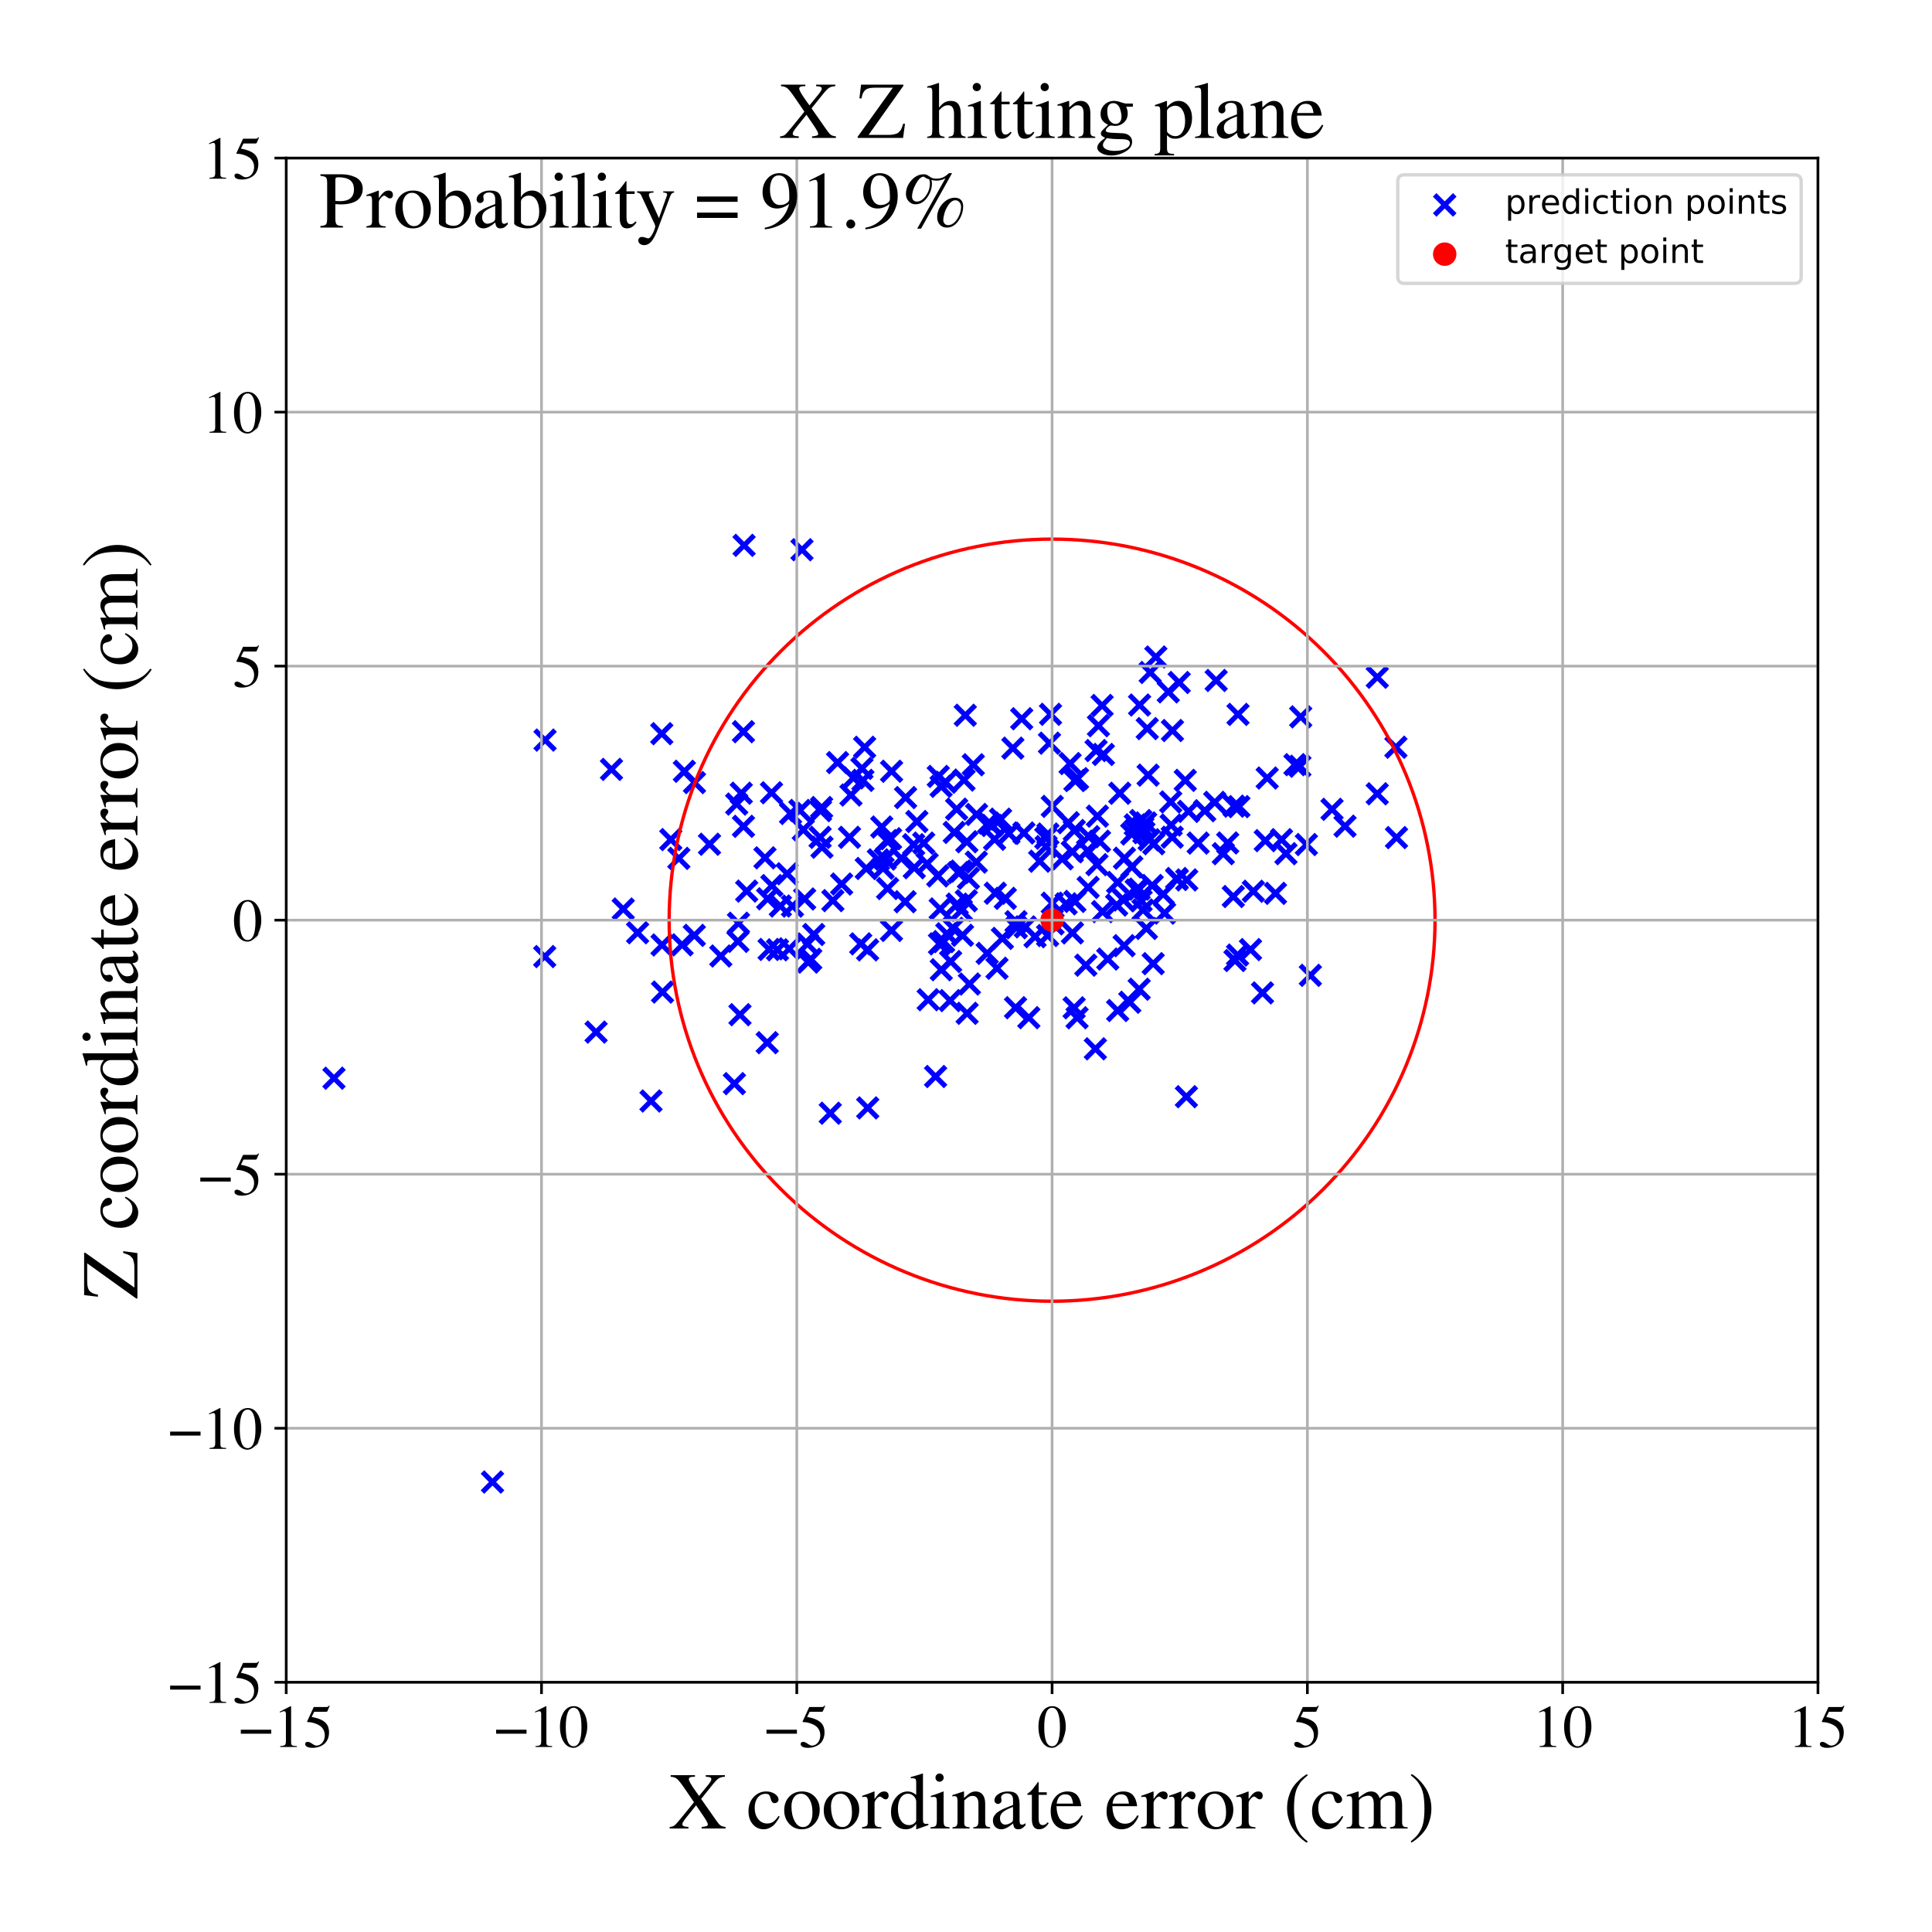 <?xml version="1.0" encoding="utf-8" standalone="no"?>
<!DOCTYPE svg PUBLIC "-//W3C//DTD SVG 1.1//EN"
  "http://www.w3.org/Graphics/SVG/1.1/DTD/svg11.dtd">
<!-- Created with matplotlib (https://matplotlib.org/) -->
<svg height="576pt" version="1.1" viewBox="0 0 576 576" width="576pt" xmlns="http://www.w3.org/2000/svg" xmlns:xlink="http://www.w3.org/1999/xlink">
 <defs>
  <style type="text/css">
*{stroke-linecap:butt;stroke-linejoin:round;}
  </style>
 </defs>
 <g id="figure_1">
  <g id="patch_1">
   <path d="M 0 576 
L 576 576 
L 576 0 
L 0 0 
z
" style="fill:#ffffff;"/>
  </g>
  <g id="axes_1">
   <g id="patch_2">
    <path d="M 85.331 501.548 
L 542 501.548 
L 542 47.121 
L 85.331 47.121 
z
" style="fill:#ffffff;"/>
   </g>
   <g id="PathCollection_1">
    <defs>
     <path d="M -3 3 
L 3 -3 
M -3 -3 
L 3 3 
" id="ma8a8fdbd80" style="stroke:#0000ff;stroke-width:1.5;"/>
    </defs>
    <g clip-path="url(#pf73d600f41)">
     <use style="fill:#0000ff;stroke:#0000ff;stroke-width:1.5;" x="320.286" xlink:href="#ma8a8fdbd80" y="247.598"/>
     <use style="fill:#0000ff;stroke:#0000ff;stroke-width:1.5;" x="272.393" xlink:href="#ma8a8fdbd80" y="251.829"/>
     <use style="fill:#0000ff;stroke:#0000ff;stroke-width:1.5;" x="333.215" xlink:href="#ma8a8fdbd80" y="301.27"/>
     <use style="fill:#0000ff;stroke:#0000ff;stroke-width:1.5;" x="220.164" xlink:href="#ma8a8fdbd80" y="275.247"/>
     <use style="fill:#0000ff;stroke:#0000ff;stroke-width:1.5;" x="294.758" xlink:href="#ma8a8fdbd80" y="245.368"/>
     <use style="fill:#0000ff;stroke:#0000ff;stroke-width:1.5;" x="312.327" xlink:href="#ma8a8fdbd80" y="278.912"/>
     <use style="fill:#0000ff;stroke:#0000ff;stroke-width:1.5;" x="262.88" xlink:href="#ma8a8fdbd80" y="246.565"/>
     <use style="fill:#0000ff;stroke:#0000ff;stroke-width:1.5;" x="232.648" xlink:href="#ma8a8fdbd80" y="270.12"/>
     <use style="fill:#0000ff;stroke:#0000ff;stroke-width:1.5;" x="273.346" xlink:href="#ma8a8fdbd80" y="244.92"/>
     <use style="fill:#0000ff;stroke:#0000ff;stroke-width:1.5;" x="305.264" xlink:href="#ma8a8fdbd80" y="248.339"/>
     <use style="fill:#0000ff;stroke:#0000ff;stroke-width:1.5;" x="348.309" xlink:href="#ma8a8fdbd80" y="206.276"/>
     <use style="fill:#0000ff;stroke:#0000ff;stroke-width:1.5;" x="258.7" xlink:href="#ma8a8fdbd80" y="330.304"/>
     <use style="fill:#0000ff;stroke:#0000ff;stroke-width:1.5;" x="269.855" xlink:href="#ma8a8fdbd80" y="268.838"/>
     <use style="fill:#0000ff;stroke:#0000ff;stroke-width:1.5;" x="288.094" xlink:href="#ma8a8fdbd80" y="268.546"/>
     <use style="fill:#0000ff;stroke:#0000ff;stroke-width:1.5;" x="291.146" xlink:href="#ma8a8fdbd80" y="242.817"/>
     <use style="fill:#0000ff;stroke:#0000ff;stroke-width:1.5;" x="330.268" xlink:href="#ma8a8fdbd80" y="285.929"/>
     <use style="fill:#0000ff;stroke:#0000ff;stroke-width:1.5;" x="218.951" xlink:href="#ma8a8fdbd80" y="323.071"/>
     <use style="fill:#0000ff;stroke:#0000ff;stroke-width:1.5;" x="294.311" xlink:href="#ma8a8fdbd80" y="284.23"/>
     <use style="fill:#0000ff;stroke:#0000ff;stroke-width:1.5;" x="248.311" xlink:href="#ma8a8fdbd80" y="268.506"/>
     <use style="fill:#0000ff;stroke:#0000ff;stroke-width:1.5;" x="263.907" xlink:href="#ma8a8fdbd80" y="256.125"/>
     <use style="fill:#0000ff;stroke:#0000ff;stroke-width:1.5;" x="351.568" xlink:href="#ma8a8fdbd80" y="203.48"/>
     <use style="fill:#0000ff;stroke:#0000ff;stroke-width:1.5;" x="279.579" xlink:href="#ma8a8fdbd80" y="261.15"/>
     <use style="fill:#0000ff;stroke:#0000ff;stroke-width:1.5;" x="383.385" xlink:href="#ma8a8fdbd80" y="254.508"/>
     <use style="fill:#0000ff;stroke:#0000ff;stroke-width:1.5;" x="295.789" xlink:href="#ma8a8fdbd80" y="246.112"/>
     <use style="fill:#0000ff;stroke:#0000ff;stroke-width:1.5;" x="281.323" xlink:href="#ma8a8fdbd80" y="280.722"/>
     <use style="fill:#0000ff;stroke:#0000ff;stroke-width:1.5;" x="326.569" xlink:href="#ma8a8fdbd80" y="312.694"/>
     <use style="fill:#0000ff;stroke:#0000ff;stroke-width:1.5;" x="240.741" xlink:href="#ma8a8fdbd80" y="281.43"/>
     <use style="fill:#0000ff;stroke:#0000ff;stroke-width:1.5;" x="228.066" xlink:href="#ma8a8fdbd80" y="255.746"/>
     <use style="fill:#0000ff;stroke:#0000ff;stroke-width:1.5;" x="280.312" xlink:href="#ma8a8fdbd80" y="270.996"/>
     <use style="fill:#0000ff;stroke:#0000ff;stroke-width:1.5;" x="317.849" xlink:href="#ma8a8fdbd80" y="269.469"/>
     <use style="fill:#0000ff;stroke:#0000ff;stroke-width:1.5;" x="275.392" xlink:href="#ma8a8fdbd80" y="251.354"/>
     <use style="fill:#0000ff;stroke:#0000ff;stroke-width:1.5;" x="382.063" xlink:href="#ma8a8fdbd80" y="250.329"/>
     <use style="fill:#0000ff;stroke:#0000ff;stroke-width:1.5;" x="343.978" xlink:href="#ma8a8fdbd80" y="251.543"/>
     <use style="fill:#0000ff;stroke:#0000ff;stroke-width:1.5;" x="338.734" xlink:href="#ma8a8fdbd80" y="265.357"/>
     <use style="fill:#0000ff;stroke:#0000ff;stroke-width:1.5;" x="242.601" xlink:href="#ma8a8fdbd80" y="278.611"/>
     <use style="fill:#0000ff;stroke:#0000ff;stroke-width:1.5;" x="146.833" xlink:href="#ma8a8fdbd80" y="441.846"/>
     <use style="fill:#0000ff;stroke:#0000ff;stroke-width:1.5;" x="301.97" xlink:href="#ma8a8fdbd80" y="223.052"/>
     <use style="fill:#0000ff;stroke:#0000ff;stroke-width:1.5;" x="321.114" xlink:href="#ma8a8fdbd80" y="303.433"/>
     <use style="fill:#0000ff;stroke:#0000ff;stroke-width:1.5;" x="190.096" xlink:href="#ma8a8fdbd80" y="278.086"/>
     <use style="fill:#0000ff;stroke:#0000ff;stroke-width:1.5;" x="272.58" xlink:href="#ma8a8fdbd80" y="258.696"/>
     <use style="fill:#0000ff;stroke:#0000ff;stroke-width:1.5;" x="296.525" xlink:href="#ma8a8fdbd80" y="250.229"/>
     <use style="fill:#0000ff;stroke:#0000ff;stroke-width:1.5;" x="334.958" xlink:href="#ma8a8fdbd80" y="268.31"/>
     <use style="fill:#0000ff;stroke:#0000ff;stroke-width:1.5;" x="214.898" xlink:href="#ma8a8fdbd80" y="285.019"/>
     <use style="fill:#0000ff;stroke:#0000ff;stroke-width:1.5;" x="258.272" xlink:href="#ma8a8fdbd80" y="258.922"/>
     <use style="fill:#0000ff;stroke:#0000ff;stroke-width:1.5;" x="339.616" xlink:href="#ma8a8fdbd80" y="265.074"/>
     <use style="fill:#0000ff;stroke:#0000ff;stroke-width:1.5;" x="279.737" xlink:href="#ma8a8fdbd80" y="231.478"/>
     <use style="fill:#0000ff;stroke:#0000ff;stroke-width:1.5;" x="311.867" xlink:href="#ma8a8fdbd80" y="252.407"/>
     <use style="fill:#0000ff;stroke:#0000ff;stroke-width:1.5;" x="289.023" xlink:href="#ma8a8fdbd80" y="293.371"/>
     <use style="fill:#0000ff;stroke:#0000ff;stroke-width:1.5;" x="281.906" xlink:href="#ma8a8fdbd80" y="233.216"/>
     <use style="fill:#0000ff;stroke:#0000ff;stroke-width:1.5;" x="327.795" xlink:href="#ma8a8fdbd80" y="250.795"/>
     <use style="fill:#0000ff;stroke:#0000ff;stroke-width:1.5;" x="287.786" xlink:href="#ma8a8fdbd80" y="213.243"/>
     <use style="fill:#0000ff;stroke:#0000ff;stroke-width:1.5;" x="368.964" xlink:href="#ma8a8fdbd80" y="284.736"/>
     <use style="fill:#0000ff;stroke:#0000ff;stroke-width:1.5;" x="342.036" xlink:href="#ma8a8fdbd80" y="217.22"/>
     <use style="fill:#0000ff;stroke:#0000ff;stroke-width:1.5;" x="298.297" xlink:href="#ma8a8fdbd80" y="244.223"/>
     <use style="fill:#0000ff;stroke:#0000ff;stroke-width:1.5;" x="239.883" xlink:href="#ma8a8fdbd80" y="268.018"/>
     <use style="fill:#0000ff;stroke:#0000ff;stroke-width:1.5;" x="284.496" xlink:href="#ma8a8fdbd80" y="248.179"/>
     <use style="fill:#0000ff;stroke:#0000ff;stroke-width:1.5;" x="265.813" xlink:href="#ma8a8fdbd80" y="229.94"/>
     <use style="fill:#0000ff;stroke:#0000ff;stroke-width:1.5;" x="197.522" xlink:href="#ma8a8fdbd80" y="295.77"/>
     <use style="fill:#0000ff;stroke:#0000ff;stroke-width:1.5;" x="319.699" xlink:href="#ma8a8fdbd80" y="253.943"/>
     <use style="fill:#0000ff;stroke:#0000ff;stroke-width:1.5;" x="234.664" xlink:href="#ma8a8fdbd80" y="260.491"/>
     <use style="fill:#0000ff;stroke:#0000ff;stroke-width:1.5;" x="254.431" xlink:href="#ma8a8fdbd80" y="231.901"/>
     <use style="fill:#0000ff;stroke:#0000ff;stroke-width:1.5;" x="377.796" xlink:href="#ma8a8fdbd80" y="231.954"/>
     <use style="fill:#0000ff;stroke:#0000ff;stroke-width:1.5;" x="367.924" xlink:href="#ma8a8fdbd80" y="240.345"/>
     <use style="fill:#0000ff;stroke:#0000ff;stroke-width:1.5;" x="357.219" xlink:href="#ma8a8fdbd80" y="251.355"/>
     <use style="fill:#0000ff;stroke:#0000ff;stroke-width:1.5;" x="339.628" xlink:href="#ma8a8fdbd80" y="294.917"/>
     <use style="fill:#0000ff;stroke:#0000ff;stroke-width:1.5;" x="319.031" xlink:href="#ma8a8fdbd80" y="227.645"/>
     <use style="fill:#0000ff;stroke:#0000ff;stroke-width:1.5;" x="327.492" xlink:href="#ma8a8fdbd80" y="216.363"/>
     <use style="fill:#0000ff;stroke:#0000ff;stroke-width:1.5;" x="245.059" xlink:href="#ma8a8fdbd80" y="252.587"/>
     <use style="fill:#0000ff;stroke:#0000ff;stroke-width:1.5;" x="354.338" xlink:href="#ma8a8fdbd80" y="241.899"/>
     <use style="fill:#0000ff;stroke:#0000ff;stroke-width:1.5;" x="207.048" xlink:href="#ma8a8fdbd80" y="233.317"/>
     <use style="fill:#0000ff;stroke:#0000ff;stroke-width:1.5;" x="280.575" xlink:href="#ma8a8fdbd80" y="234.433"/>
     <use style="fill:#0000ff;stroke:#0000ff;stroke-width:1.5;" x="257.777" xlink:href="#ma8a8fdbd80" y="222.789"/>
     <use style="fill:#0000ff;stroke:#0000ff;stroke-width:1.5;" x="349.483" xlink:href="#ma8a8fdbd80" y="249.601"/>
     <use style="fill:#0000ff;stroke:#0000ff;stroke-width:1.5;" x="312.885" xlink:href="#ma8a8fdbd80" y="221.563"/>
     <use style="fill:#0000ff;stroke:#0000ff;stroke-width:1.5;" x="304.608" xlink:href="#ma8a8fdbd80" y="214.282"/>
     <use style="fill:#0000ff;stroke:#0000ff;stroke-width:1.5;" x="367.69" xlink:href="#ma8a8fdbd80" y="267.287"/>
     <use style="fill:#0000ff;stroke:#0000ff;stroke-width:1.5;" x="366.023" xlink:href="#ma8a8fdbd80" y="251.315"/>
     <use style="fill:#0000ff;stroke:#0000ff;stroke-width:1.5;" x="276.408" xlink:href="#ma8a8fdbd80" y="257.494"/>
     <use style="fill:#0000ff;stroke:#0000ff;stroke-width:1.5;" x="305.674" xlink:href="#ma8a8fdbd80" y="276.338"/>
     <use style="fill:#0000ff;stroke:#0000ff;stroke-width:1.5;" x="341.786" xlink:href="#ma8a8fdbd80" y="276.799"/>
     <use style="fill:#0000ff;stroke:#0000ff;stroke-width:1.5;" x="220.611" xlink:href="#ma8a8fdbd80" y="302.512"/>
     <use style="fill:#0000ff;stroke:#0000ff;stroke-width:1.5;" x="313.2" xlink:href="#ma8a8fdbd80" y="212.962"/>
     <use style="fill:#0000ff;stroke:#0000ff;stroke-width:1.5;" x="303.009" xlink:href="#ma8a8fdbd80" y="276.59"/>
     <use style="fill:#0000ff;stroke:#0000ff;stroke-width:1.5;" x="222.615" xlink:href="#ma8a8fdbd80" y="265.668"/>
     <use style="fill:#0000ff;stroke:#0000ff;stroke-width:1.5;" x="344.598" xlink:href="#ma8a8fdbd80" y="195.871"/>
     <use style="fill:#0000ff;stroke:#0000ff;stroke-width:1.5;" x="343.511" xlink:href="#ma8a8fdbd80" y="263.998"/>
     <use style="fill:#0000ff;stroke:#0000ff;stroke-width:1.5;" x="318.506" xlink:href="#ma8a8fdbd80" y="245.271"/>
     <use style="fill:#0000ff;stroke:#0000ff;stroke-width:1.5;" x="162.5" xlink:href="#ma8a8fdbd80" y="220.647"/>
     <use style="fill:#0000ff;stroke:#0000ff;stroke-width:1.5;" x="230.016" xlink:href="#ma8a8fdbd80" y="236.349"/>
     <use style="fill:#0000ff;stroke:#0000ff;stroke-width:1.5;" x="265.514" xlink:href="#ma8a8fdbd80" y="250.048"/>
     <use style="fill:#0000ff;stroke:#0000ff;stroke-width:1.5;" x="359.179" xlink:href="#ma8a8fdbd80" y="241.709"/>
     <use style="fill:#0000ff;stroke:#0000ff;stroke-width:1.5;" x="177.715" xlink:href="#ma8a8fdbd80" y="307.706"/>
     <use style="fill:#0000ff;stroke:#0000ff;stroke-width:1.5;" x="328.706" xlink:href="#ma8a8fdbd80" y="271.785"/>
     <use style="fill:#0000ff;stroke:#0000ff;stroke-width:1.5;" x="235.286" xlink:href="#ma8a8fdbd80" y="282.877"/>
     <use style="fill:#0000ff;stroke:#0000ff;stroke-width:1.5;" x="253.7" xlink:href="#ma8a8fdbd80" y="237.026"/>
     <use style="fill:#0000ff;stroke:#0000ff;stroke-width:1.5;" x="264.622" xlink:href="#ma8a8fdbd80" y="264.901"/>
     <use style="fill:#0000ff;stroke:#0000ff;stroke-width:1.5;" x="341.565" xlink:href="#ma8a8fdbd80" y="245.342"/>
     <use style="fill:#0000ff;stroke:#0000ff;stroke-width:1.5;" x="386.075" xlink:href="#ma8a8fdbd80" y="227.971"/>
     <use style="fill:#0000ff;stroke:#0000ff;stroke-width:1.5;" x="228.74" xlink:href="#ma8a8fdbd80" y="310.864"/>
     <use style="fill:#0000ff;stroke:#0000ff;stroke-width:1.5;" x="311.791" xlink:href="#ma8a8fdbd80" y="249.883"/>
     <use style="fill:#0000ff;stroke:#0000ff;stroke-width:1.5;" x="339.75" xlink:href="#ma8a8fdbd80" y="210.192"/>
     <use style="fill:#0000ff;stroke:#0000ff;stroke-width:1.5;" x="320.237" xlink:href="#ma8a8fdbd80" y="300.467"/>
     <use style="fill:#0000ff;stroke:#0000ff;stroke-width:1.5;" x="313.952" xlink:href="#ma8a8fdbd80" y="275.441"/>
     <use style="fill:#0000ff;stroke:#0000ff;stroke-width:1.5;" x="410.605" xlink:href="#ma8a8fdbd80" y="236.66"/>
     <use style="fill:#0000ff;stroke:#0000ff;stroke-width:1.5;" x="341.04" xlink:href="#ma8a8fdbd80" y="248.257"/>
     <use style="fill:#0000ff;stroke:#0000ff;stroke-width:1.5;" x="338.474" xlink:href="#ma8a8fdbd80" y="245.915"/>
     <use style="fill:#0000ff;stroke:#0000ff;stroke-width:1.5;" x="342.916" xlink:href="#ma8a8fdbd80" y="200.493"/>
     <use style="fill:#0000ff;stroke:#0000ff;stroke-width:1.5;" x="199.993" xlink:href="#ma8a8fdbd80" y="250.306"/>
     <use style="fill:#0000ff;stroke:#0000ff;stroke-width:1.5;" x="340.207" xlink:href="#ma8a8fdbd80" y="268.576"/>
     <use style="fill:#0000ff;stroke:#0000ff;stroke-width:1.5;" x="312.424" xlink:href="#ma8a8fdbd80" y="248.654"/>
     <use style="fill:#0000ff;stroke:#0000ff;stroke-width:1.5;" x="290.173" xlink:href="#ma8a8fdbd80" y="228.004"/>
     <use style="fill:#0000ff;stroke:#0000ff;stroke-width:1.5;" x="353.71" xlink:href="#ma8a8fdbd80" y="326.967"/>
     <use style="fill:#0000ff;stroke:#0000ff;stroke-width:1.5;" x="324.413" xlink:href="#ma8a8fdbd80" y="264.563"/>
     <use style="fill:#0000ff;stroke:#0000ff;stroke-width:1.5;" x="299.718" xlink:href="#ma8a8fdbd80" y="267.83"/>
     <use style="fill:#0000ff;stroke:#0000ff;stroke-width:1.5;" x="296.742" xlink:href="#ma8a8fdbd80" y="266.301"/>
     <use style="fill:#0000ff;stroke:#0000ff;stroke-width:1.5;" x="99.569" xlink:href="#ma8a8fdbd80" y="321.451"/>
     <use style="fill:#0000ff;stroke:#0000ff;stroke-width:1.5;" x="353.368" xlink:href="#ma8a8fdbd80" y="232.651"/>
     <use style="fill:#0000ff;stroke:#0000ff;stroke-width:1.5;" x="350.97" xlink:href="#ma8a8fdbd80" y="262.207"/>
     <use style="fill:#0000ff;stroke:#0000ff;stroke-width:1.5;" x="287.407" xlink:href="#ma8a8fdbd80" y="232.564"/>
     <use style="fill:#0000ff;stroke:#0000ff;stroke-width:1.5;" x="264.395" xlink:href="#ma8a8fdbd80" y="250.602"/>
     <use style="fill:#0000ff;stroke:#0000ff;stroke-width:1.5;" x="182.302" xlink:href="#ma8a8fdbd80" y="229.383"/>
     <use style="fill:#0000ff;stroke:#0000ff;stroke-width:1.5;" x="288.72" xlink:href="#ma8a8fdbd80" y="261.838"/>
     <use style="fill:#0000ff;stroke:#0000ff;stroke-width:1.5;" x="324.603" xlink:href="#ma8a8fdbd80" y="249.434"/>
     <use style="fill:#0000ff;stroke:#0000ff;stroke-width:1.5;" x="284.159" xlink:href="#ma8a8fdbd80" y="276.774"/>
     <use style="fill:#0000ff;stroke:#0000ff;stroke-width:1.5;" x="220.002" xlink:href="#ma8a8fdbd80" y="280.657"/>
     <use style="fill:#0000ff;stroke:#0000ff;stroke-width:1.5;" x="332.918" xlink:href="#ma8a8fdbd80" y="269.833"/>
     <use style="fill:#0000ff;stroke:#0000ff;stroke-width:1.5;" x="333.847" xlink:href="#ma8a8fdbd80" y="236.501"/>
     <use style="fill:#0000ff;stroke:#0000ff;stroke-width:1.5;" x="298.844" xlink:href="#ma8a8fdbd80" y="279.764"/>
     <use style="fill:#0000ff;stroke:#0000ff;stroke-width:1.5;" x="283.416" xlink:href="#ma8a8fdbd80" y="286.673"/>
     <use style="fill:#0000ff;stroke:#0000ff;stroke-width:1.5;" x="302.769" xlink:href="#ma8a8fdbd80" y="300.434"/>
     <use style="fill:#0000ff;stroke:#0000ff;stroke-width:1.5;" x="362.588" xlink:href="#ma8a8fdbd80" y="202.87"/>
     <use style="fill:#0000ff;stroke:#0000ff;stroke-width:1.5;" x="162.395" xlink:href="#ma8a8fdbd80" y="285.185"/>
     <use style="fill:#0000ff;stroke:#0000ff;stroke-width:1.5;" x="389.479" xlink:href="#ma8a8fdbd80" y="251.789"/>
     <use style="fill:#0000ff;stroke:#0000ff;stroke-width:1.5;" x="197.298" xlink:href="#ma8a8fdbd80" y="218.729"/>
     <use style="fill:#0000ff;stroke:#0000ff;stroke-width:1.5;" x="328.581" xlink:href="#ma8a8fdbd80" y="210.324"/>
     <use style="fill:#0000ff;stroke:#0000ff;stroke-width:1.5;" x="221.001" xlink:href="#ma8a8fdbd80" y="236.486"/>
     <use style="fill:#0000ff;stroke:#0000ff;stroke-width:1.5;" x="285.215" xlink:href="#ma8a8fdbd80" y="241.231"/>
     <use style="fill:#0000ff;stroke:#0000ff;stroke-width:1.5;" x="253.265" xlink:href="#ma8a8fdbd80" y="249.637"/>
     <use style="fill:#0000ff;stroke:#0000ff;stroke-width:1.5;" x="350.817" xlink:href="#ma8a8fdbd80" y="261.91"/>
     <use style="fill:#0000ff;stroke:#0000ff;stroke-width:1.5;" x="257.26" xlink:href="#ma8a8fdbd80" y="232.653"/>
     <use style="fill:#0000ff;stroke:#0000ff;stroke-width:1.5;" x="401" xlink:href="#ma8a8fdbd80" y="246.316"/>
     <use style="fill:#0000ff;stroke:#0000ff;stroke-width:1.5;" x="258.666" xlink:href="#ma8a8fdbd80" y="283.188"/>
     <use style="fill:#0000ff;stroke:#0000ff;stroke-width:1.5;" x="286.955" xlink:href="#ma8a8fdbd80" y="278.848"/>
     <use style="fill:#0000ff;stroke:#0000ff;stroke-width:1.5;" x="342.295" xlink:href="#ma8a8fdbd80" y="231.096"/>
     <use style="fill:#0000ff;stroke:#0000ff;stroke-width:1.5;" x="302.913" xlink:href="#ma8a8fdbd80" y="274.791"/>
     <use style="fill:#0000ff;stroke:#0000ff;stroke-width:1.5;" x="288.254" xlink:href="#ma8a8fdbd80" y="250.952"/>
     <use style="fill:#0000ff;stroke:#0000ff;stroke-width:1.5;" x="377.224" xlink:href="#ma8a8fdbd80" y="250.624"/>
     <use style="fill:#0000ff;stroke:#0000ff;stroke-width:1.5;" x="364.715" xlink:href="#ma8a8fdbd80" y="254.516"/>
     <use style="fill:#0000ff;stroke:#0000ff;stroke-width:1.5;" x="239.498" xlink:href="#ma8a8fdbd80" y="247.383"/>
     <use style="fill:#0000ff;stroke:#0000ff;stroke-width:1.5;" x="265.78" xlink:href="#ma8a8fdbd80" y="277.396"/>
     <use style="fill:#0000ff;stroke:#0000ff;stroke-width:1.5;" x="338.44" xlink:href="#ma8a8fdbd80" y="247.6"/>
     <use style="fill:#0000ff;stroke:#0000ff;stroke-width:1.5;" x="221.84" xlink:href="#ma8a8fdbd80" y="162.587"/>
     <use style="fill:#0000ff;stroke:#0000ff;stroke-width:1.5;" x="335.132" xlink:href="#ma8a8fdbd80" y="281.938"/>
     <use style="fill:#0000ff;stroke:#0000ff;stroke-width:1.5;" x="397.123" xlink:href="#ma8a8fdbd80" y="241.287"/>
     <use style="fill:#0000ff;stroke:#0000ff;stroke-width:1.5;" x="204.038" xlink:href="#ma8a8fdbd80" y="229.951"/>
     <use style="fill:#0000ff;stroke:#0000ff;stroke-width:1.5;" x="323.719" xlink:href="#ma8a8fdbd80" y="287.752"/>
     <use style="fill:#0000ff;stroke:#0000ff;stroke-width:1.5;" x="278.929" xlink:href="#ma8a8fdbd80" y="320.943"/>
     <use style="fill:#0000ff;stroke:#0000ff;stroke-width:1.5;" x="280.099" xlink:href="#ma8a8fdbd80" y="281.395"/>
     <use style="fill:#0000ff;stroke:#0000ff;stroke-width:1.5;" x="228.866" xlink:href="#ma8a8fdbd80" y="267.965"/>
     <use style="fill:#0000ff;stroke:#0000ff;stroke-width:1.5;" x="249.708" xlink:href="#ma8a8fdbd80" y="227.355"/>
     <use style="fill:#0000ff;stroke:#0000ff;stroke-width:1.5;" x="340.093" xlink:href="#ma8a8fdbd80" y="244.635"/>
     <use style="fill:#0000ff;stroke:#0000ff;stroke-width:1.5;" x="221.656" xlink:href="#ma8a8fdbd80" y="246.362"/>
     <use style="fill:#0000ff;stroke:#0000ff;stroke-width:1.5;" x="256.971" xlink:href="#ma8a8fdbd80" y="229.091"/>
     <use style="fill:#0000ff;stroke:#0000ff;stroke-width:1.5;" x="313.725" xlink:href="#ma8a8fdbd80" y="240.414"/>
     <use style="fill:#0000ff;stroke:#0000ff;stroke-width:1.5;" x="320.46" xlink:href="#ma8a8fdbd80" y="268.738"/>
     <use style="fill:#0000ff;stroke:#0000ff;stroke-width:1.5;" x="349.158" xlink:href="#ma8a8fdbd80" y="245.971"/>
     <use style="fill:#0000ff;stroke:#0000ff;stroke-width:1.5;" x="349.034" xlink:href="#ma8a8fdbd80" y="239.083"/>
     <use style="fill:#0000ff;stroke:#0000ff;stroke-width:1.5;" x="369.098" xlink:href="#ma8a8fdbd80" y="212.99"/>
     <use style="fill:#0000ff;stroke:#0000ff;stroke-width:1.5;" x="280.629" xlink:href="#ma8a8fdbd80" y="289.111"/>
     <use style="fill:#0000ff;stroke:#0000ff;stroke-width:1.5;" x="300.795" xlink:href="#ma8a8fdbd80" y="248.448"/>
     <use style="fill:#0000ff;stroke:#0000ff;stroke-width:1.5;" x="283.272" xlink:href="#ma8a8fdbd80" y="298.313"/>
     <use style="fill:#0000ff;stroke:#0000ff;stroke-width:1.5;" x="282.289" xlink:href="#ma8a8fdbd80" y="278.391"/>
     <use style="fill:#0000ff;stroke:#0000ff;stroke-width:1.5;" x="346.801" xlink:href="#ma8a8fdbd80" y="266.59"/>
     <use style="fill:#0000ff;stroke:#0000ff;stroke-width:1.5;" x="324.246" xlink:href="#ma8a8fdbd80" y="253.643"/>
     <use style="fill:#0000ff;stroke:#0000ff;stroke-width:1.5;" x="306.726" xlink:href="#ma8a8fdbd80" y="303.405"/>
     <use style="fill:#0000ff;stroke:#0000ff;stroke-width:1.5;" x="261.872" xlink:href="#ma8a8fdbd80" y="256.353"/>
     <use style="fill:#0000ff;stroke:#0000ff;stroke-width:1.5;" x="240.918" xlink:href="#ma8a8fdbd80" y="286.839"/>
     <use style="fill:#0000ff;stroke:#0000ff;stroke-width:1.5;" x="369.356" xlink:href="#ma8a8fdbd80" y="240.483"/>
     <use style="fill:#0000ff;stroke:#0000ff;stroke-width:1.5;" x="336.833" xlink:href="#ma8a8fdbd80" y="298.811"/>
     <use style="fill:#0000ff;stroke:#0000ff;stroke-width:1.5;" x="328.962" xlink:href="#ma8a8fdbd80" y="224.928"/>
     <use style="fill:#0000ff;stroke:#0000ff;stroke-width:1.5;" x="372.819" xlink:href="#ma8a8fdbd80" y="283.105"/>
     <use style="fill:#0000ff;stroke:#0000ff;stroke-width:1.5;" x="337.435" xlink:href="#ma8a8fdbd80" y="258.462"/>
     <use style="fill:#0000ff;stroke:#0000ff;stroke-width:1.5;" x="221.647" xlink:href="#ma8a8fdbd80" y="218.145"/>
     <use style="fill:#0000ff;stroke:#0000ff;stroke-width:1.5;" x="-1" xlink:href="#ma8a8fdbd80" y="247.237"/>
     <use style="fill:#0000ff;stroke:#0000ff;stroke-width:1.5;" x="-1" xlink:href="#ma8a8fdbd80" y="270.354"/>
     <use style="fill:#0000ff;stroke:#0000ff;stroke-width:1.5;" x="203.355" xlink:href="#ma8a8fdbd80" y="281.688"/>
     <use style="fill:#0000ff;stroke:#0000ff;stroke-width:1.5;" x="353.813" xlink:href="#ma8a8fdbd80" y="262.337"/>
     <use style="fill:#0000ff;stroke:#0000ff;stroke-width:1.5;" x="239.095" xlink:href="#ma8a8fdbd80" y="163.893"/>
     <use style="fill:#0000ff;stroke:#0000ff;stroke-width:1.5;" x="340.777" xlink:href="#ma8a8fdbd80" y="271.292"/>
     <use style="fill:#0000ff;stroke:#0000ff;stroke-width:1.5;" x="244.951" xlink:href="#ma8a8fdbd80" y="240.752"/>
     <use style="fill:#0000ff;stroke:#0000ff;stroke-width:1.5;" x="313.721" xlink:href="#ma8a8fdbd80" y="269.271"/>
     <use style="fill:#0000ff;stroke:#0000ff;stroke-width:1.5;" x="238.474" xlink:href="#ma8a8fdbd80" y="241.619"/>
     <use style="fill:#0000ff;stroke:#0000ff;stroke-width:1.5;" x="368.19" xlink:href="#ma8a8fdbd80" y="286.367"/>
     <use style="fill:#0000ff;stroke:#0000ff;stroke-width:1.5;" x="285.37" xlink:href="#ma8a8fdbd80" y="269.546"/>
     <use style="fill:#0000ff;stroke:#0000ff;stroke-width:1.5;" x="185.811" xlink:href="#ma8a8fdbd80" y="271.015"/>
     <use style="fill:#0000ff;stroke:#0000ff;stroke-width:1.5;" x="202.387" xlink:href="#ma8a8fdbd80" y="255.911"/>
     <use style="fill:#0000ff;stroke:#0000ff;stroke-width:1.5;" x="247.534" xlink:href="#ma8a8fdbd80" y="331.887"/>
     <use style="fill:#0000ff;stroke:#0000ff;stroke-width:1.5;" x="286.607" xlink:href="#ma8a8fdbd80" y="271.404"/>
     <use style="fill:#0000ff;stroke:#0000ff;stroke-width:1.5;" x="337.415" xlink:href="#ma8a8fdbd80" y="248.646"/>
     <use style="fill:#0000ff;stroke:#0000ff;stroke-width:1.5;" x="211.527" xlink:href="#ma8a8fdbd80" y="251.701"/>
     <use style="fill:#0000ff;stroke:#0000ff;stroke-width:1.5;" x="320.477" xlink:href="#ma8a8fdbd80" y="232.713"/>
     <use style="fill:#0000ff;stroke:#0000ff;stroke-width:1.5;" x="308.579" xlink:href="#ma8a8fdbd80" y="279.266"/>
     <use style="fill:#0000ff;stroke:#0000ff;stroke-width:1.5;" x="416.17" xlink:href="#ma8a8fdbd80" y="222.774"/>
     <use style="fill:#0000ff;stroke:#0000ff;stroke-width:1.5;" x="342.597" xlink:href="#ma8a8fdbd80" y="250.367"/>
     <use style="fill:#0000ff;stroke:#0000ff;stroke-width:1.5;" x="235.695" xlink:href="#ma8a8fdbd80" y="242.524"/>
     <use style="fill:#0000ff;stroke:#0000ff;stroke-width:1.5;" x="230.124" xlink:href="#ma8a8fdbd80" y="264.03"/>
     <use style="fill:#0000ff;stroke:#0000ff;stroke-width:1.5;" x="340.723" xlink:href="#ma8a8fdbd80" y="246.743"/>
     <use style="fill:#0000ff;stroke:#0000ff;stroke-width:1.5;" x="316.69" xlink:href="#ma8a8fdbd80" y="256.05"/>
     <use style="fill:#0000ff;stroke:#0000ff;stroke-width:1.5;" x="288.329" xlink:href="#ma8a8fdbd80" y="302.11"/>
     <use style="fill:#0000ff;stroke:#0000ff;stroke-width:1.5;" x="387.54" xlink:href="#ma8a8fdbd80" y="228.446"/>
     <use style="fill:#0000ff;stroke:#0000ff;stroke-width:1.5;" x="236.262" xlink:href="#ma8a8fdbd80" y="270.15"/>
     <use style="fill:#0000ff;stroke:#0000ff;stroke-width:1.5;" x="321.244" xlink:href="#ma8a8fdbd80" y="232.138"/>
     <use style="fill:#0000ff;stroke:#0000ff;stroke-width:1.5;" x="327.176" xlink:href="#ma8a8fdbd80" y="243.321"/>
     <use style="fill:#0000ff;stroke:#0000ff;stroke-width:1.5;" x="373.664" xlink:href="#ma8a8fdbd80" y="265.714"/>
     <use style="fill:#0000ff;stroke:#0000ff;stroke-width:1.5;" x="380.265" xlink:href="#ma8a8fdbd80" y="266.341"/>
     <use style="fill:#0000ff;stroke:#0000ff;stroke-width:1.5;" x="416.345" xlink:href="#ma8a8fdbd80" y="249.719"/>
     <use style="fill:#0000ff;stroke:#0000ff;stroke-width:1.5;" x="250.92" xlink:href="#ma8a8fdbd80" y="263.56"/>
     <use style="fill:#0000ff;stroke:#0000ff;stroke-width:1.5;" x="297.239" xlink:href="#ma8a8fdbd80" y="288.666"/>
     <use style="fill:#0000ff;stroke:#0000ff;stroke-width:1.5;" x="241.713" xlink:href="#ma8a8fdbd80" y="286"/>
     <use style="fill:#0000ff;stroke:#0000ff;stroke-width:1.5;" x="244.497" xlink:href="#ma8a8fdbd80" y="249.65"/>
     <use style="fill:#0000ff;stroke:#0000ff;stroke-width:1.5;" x="410.621" xlink:href="#ma8a8fdbd80" y="201.91"/>
     <use style="fill:#0000ff;stroke:#0000ff;stroke-width:1.5;" x="269.988" xlink:href="#ma8a8fdbd80" y="237.787"/>
     <use style="fill:#0000ff;stroke:#0000ff;stroke-width:1.5;" x="335.235" xlink:href="#ma8a8fdbd80" y="255.865"/>
     <use style="fill:#0000ff;stroke:#0000ff;stroke-width:1.5;" x="343.81" xlink:href="#ma8a8fdbd80" y="287.299"/>
     <use style="fill:#0000ff;stroke:#0000ff;stroke-width:1.5;" x="291.079" xlink:href="#ma8a8fdbd80" y="257.032"/>
     <use style="fill:#0000ff;stroke:#0000ff;stroke-width:1.5;" x="231.785" xlink:href="#ma8a8fdbd80" y="283.169"/>
     <use style="fill:#0000ff;stroke:#0000ff;stroke-width:1.5;" x="390.663" xlink:href="#ma8a8fdbd80" y="290.784"/>
     <use style="fill:#0000ff;stroke:#0000ff;stroke-width:1.5;" x="326.782" xlink:href="#ma8a8fdbd80" y="223.766"/>
     <use style="fill:#0000ff;stroke:#0000ff;stroke-width:1.5;" x="244.618" xlink:href="#ma8a8fdbd80" y="241.699"/>
     <use style="fill:#0000ff;stroke:#0000ff;stroke-width:1.5;" x="276.732" xlink:href="#ma8a8fdbd80" y="298.051"/>
     <use style="fill:#0000ff;stroke:#0000ff;stroke-width:1.5;" x="309.963" xlink:href="#ma8a8fdbd80" y="256.759"/>
     <use style="fill:#0000ff;stroke:#0000ff;stroke-width:1.5;" x="256.617" xlink:href="#ma8a8fdbd80" y="281.395"/>
     <use style="fill:#0000ff;stroke:#0000ff;stroke-width:1.5;" x="286.466" xlink:href="#ma8a8fdbd80" y="259.7"/>
     <use style="fill:#0000ff;stroke:#0000ff;stroke-width:1.5;" x="194.09" xlink:href="#ma8a8fdbd80" y="328.249"/>
     <use style="fill:#0000ff;stroke:#0000ff;stroke-width:1.5;" x="229.294" xlink:href="#ma8a8fdbd80" y="283.064"/>
     <use style="fill:#0000ff;stroke:#0000ff;stroke-width:1.5;" x="327.043" xlink:href="#ma8a8fdbd80" y="257.781"/>
     <use style="fill:#0000ff;stroke:#0000ff;stroke-width:1.5;" x="263.279" xlink:href="#ma8a8fdbd80" y="258.852"/>
     <use style="fill:#0000ff;stroke:#0000ff;stroke-width:1.5;" x="362.149" xlink:href="#ma8a8fdbd80" y="239.205"/>
     <use style="fill:#0000ff;stroke:#0000ff;stroke-width:1.5;" x="197.379" xlink:href="#ma8a8fdbd80" y="281.728"/>
     <use style="fill:#0000ff;stroke:#0000ff;stroke-width:1.5;" x="333.198" xlink:href="#ma8a8fdbd80" y="263.077"/>
     <use style="fill:#0000ff;stroke:#0000ff;stroke-width:1.5;" x="268.72" xlink:href="#ma8a8fdbd80" y="255.883"/>
     <use style="fill:#0000ff;stroke:#0000ff;stroke-width:1.5;" x="349.548" xlink:href="#ma8a8fdbd80" y="217.795"/>
     <use style="fill:#0000ff;stroke:#0000ff;stroke-width:1.5;" x="285.73" xlink:href="#ma8a8fdbd80" y="260.14"/>
     <use style="fill:#0000ff;stroke:#0000ff;stroke-width:1.5;" x="319.734" xlink:href="#ma8a8fdbd80" y="278.131"/>
     <use style="fill:#0000ff;stroke:#0000ff;stroke-width:1.5;" x="219.639" xlink:href="#ma8a8fdbd80" y="239.719"/>
     <use style="fill:#0000ff;stroke:#0000ff;stroke-width:1.5;" x="206.997" xlink:href="#ma8a8fdbd80" y="278.864"/>
     <use style="fill:#0000ff;stroke:#0000ff;stroke-width:1.5;" x="387.788" xlink:href="#ma8a8fdbd80" y="213.721"/>
     <use style="fill:#0000ff;stroke:#0000ff;stroke-width:1.5;" x="376.4" xlink:href="#ma8a8fdbd80" y="296.014"/>
     <use style="fill:#0000ff;stroke:#0000ff;stroke-width:1.5;" x="347.207" xlink:href="#ma8a8fdbd80" y="272.227"/>
    </g>
   </g>
   <g id="PathCollection_2">
    <defs>
     <path d="M 0 3 
C 0.796 3 1.559 2.684 2.121 2.121 
C 2.684 1.559 3 0.796 3 0 
C 3 -0.796 2.684 -1.559 2.121 -2.121 
C 1.559 -2.684 0.796 -3 0 -3 
C -0.796 -3 -1.559 -2.684 -2.121 -2.121 
C -2.684 -1.559 -3 -0.796 -3 0 
C -3 0.796 -2.684 1.559 -2.121 2.121 
C -1.559 2.684 -0.796 3 0 3 
z
" id="m24560f0573" style="stroke:#ff0000;"/>
    </defs>
    <g clip-path="url(#pf73d600f41)">
     <use style="fill:#ff0000;stroke:#ff0000;" x="313.666" xlink:href="#m24560f0573" y="274.334"/>
    </g>
   </g>
   <g id="patch_3">
    <path clip-path="url(#pf73d600f41)" d="M 313.666 387.941 
C 343.943 387.941 372.985 375.971 394.394 354.666 
C 415.803 333.362 427.833 304.463 427.833 274.334 
C 427.833 244.206 415.803 215.307 394.394 194.002 
C 372.985 172.698 343.943 160.728 313.666 160.728 
C 283.388 160.728 254.347 172.698 232.937 194.002 
C 211.528 215.307 199.498 244.206 199.498 274.334 
C 199.498 304.463 211.528 333.362 232.937 354.666 
C 254.347 375.971 283.388 387.941 313.666 387.941 
z
" style="fill:none;stroke:#ff0000;stroke-linejoin:miter;"/>
   </g>
   <g id="matplotlib.axis_1">
    <g id="xtick_1">
     <g id="line2d_1">
      <path clip-path="url(#pf73d600f41)" d="M 85.331 501.548 
L 85.331 47.121 
" style="fill:none;stroke:#b0b0b0;stroke-linecap:square;stroke-width:0.8;"/>
     </g>
     <g id="line2d_2">
      <defs>
       <path d="M 0 0 
L 0 3.5 
" id="m178be77cb4" style="stroke:#000000;stroke-width:0.8;"/>
      </defs>
      <g>
       <use style="stroke:#000000;stroke-width:0.8;" x="85.331" xlink:href="#m178be77cb4" y="501.548"/>
      </g>
     </g>
     <g id="text_1">
      <!-- −15 -->
      <defs>
       <path d="M 3 22 
L 3 28.594 
L 53.406 28.594 
L 53.406 22 
z
" id="FreeSerif-8722"/>
       <path d="M 18.297 59.297 
Q 16.5 59.297 11.094 57.094 
L 11.094 58.5 
L 29.094 67.594 
L 29.906 67.406 
L 29.906 7.406 
Q 29.906 3.797 31.703 2.688 
Q 33.5 1.594 39.406 1.5 
L 39.406 0 
L 11.797 0 
L 11.797 1.5 
Q 17.406 1.703 19.344 3.141 
Q 21.297 4.594 21.297 9.297 
L 21.297 54.594 
Q 21.297 59.297 18.297 59.297 
z
" id="FreeSerif-49"/>
       <path d="M 35.703 19.406 
Q 35.703 24.703 33.344 28.797 
Q 31 32.906 27.641 35.156 
Q 24.297 37.406 20.141 38.844 
Q 16 40.297 12.953 40.75 
Q 9.906 41.203 7.594 41.203 
Q 6.406 41.203 6.406 42 
Q 6.406 42.297 6.5 42.5 
L 17.406 66.203 
L 38.297 66.203 
Q 39.906 66.203 40.844 66.703 
Q 41.797 67.203 42.906 68.797 
L 43.797 68.094 
L 40 59.203 
Q 39.594 58.297 37.703 58.297 
L 18.094 58.297 
L 13.906 49.797 
Q 28.5 47.203 35.594 41.344 
Q 42.703 35.5 42.703 24.203 
Q 42.703 18.297 40.844 13.688 
Q 39 9.094 36.141 6.297 
Q 33.297 3.5 29.547 1.703 
Q 25.797 -0.094 22.344 -0.75 
Q 18.906 -1.406 15.406 -1.406 
Q 9.797 -1.406 6.5 0.25 
Q 3.203 1.906 3.203 4.797 
Q 3.203 8.5 7.5 8.5 
Q 10.297 8.5 14.75 5.391 
Q 19.203 2.297 21.797 2.297 
Q 27.703 2.297 31.703 7.25 
Q 35.703 12.203 35.703 19.406 
z
" id="FreeSerif-53"/>
      </defs>
      <g transform="translate(71.255 520.841)scale(0.18 -0.18)">
       <use xlink:href="#FreeSerif-8722"/>
       <use x="56.4" xlink:href="#FreeSerif-49"/>
       <use x="106.4" xlink:href="#FreeSerif-53"/>
      </g>
     </g>
    </g>
    <g id="xtick_2">
     <g id="line2d_3">
      <path clip-path="url(#pf73d600f41)" d="M 161.443 501.548 
L 161.443 47.121 
" style="fill:none;stroke:#b0b0b0;stroke-linecap:square;stroke-width:0.8;"/>
     </g>
     <g id="line2d_4">
      <g>
       <use style="stroke:#000000;stroke-width:0.8;" x="161.443" xlink:href="#m178be77cb4" y="501.548"/>
      </g>
     </g>
     <g id="text_2">
      <!-- −10 -->
      <defs>
       <path d="M 47.594 17.797 
Q 35.203 -1.406 25 -1.406 
Q 14.797 -1.406 8.594 8.391 
Q 2.406 18.203 2.406 33.594 
Q 2.406 48.094 8.594 57.844 
Q 14.797 67.594 25.406 67.594 
Q 35.203 67.594 41.391 58 
Q 47.594 48.406 47.594 33 
Q 47.594 17.797 35.203 -1.406 
z
M 25.094 65 
Q 12 65 12 32.703 
Q 12 1.203 25 1.203 
Q 38 1.203 38 32.797 
Q 38 48.5 34.703 56.75 
Q 31.406 65 25.094 65 
z
" id="FreeSerif-48"/>
      </defs>
      <g transform="translate(147.366 520.841)scale(0.18 -0.18)">
       <use xlink:href="#FreeSerif-8722"/>
       <use x="56.4" xlink:href="#FreeSerif-49"/>
       <use x="106.4" xlink:href="#FreeSerif-48"/>
      </g>
     </g>
    </g>
    <g id="xtick_3">
     <g id="line2d_5">
      <path clip-path="url(#pf73d600f41)" d="M 237.554 501.548 
L 237.554 47.121 
" style="fill:none;stroke:#b0b0b0;stroke-linecap:square;stroke-width:0.8;"/>
     </g>
     <g id="line2d_6">
      <g>
       <use style="stroke:#000000;stroke-width:0.8;" x="237.554" xlink:href="#m178be77cb4" y="501.548"/>
      </g>
     </g>
     <g id="text_3">
      <!-- −5 -->
      <g transform="translate(227.978 520.841)scale(0.18 -0.18)">
       <use xlink:href="#FreeSerif-8722"/>
       <use x="56.4" xlink:href="#FreeSerif-53"/>
      </g>
     </g>
    </g>
    <g id="xtick_4">
     <g id="line2d_7">
      <path clip-path="url(#pf73d600f41)" d="M 313.666 501.548 
L 313.666 47.121 
" style="fill:none;stroke:#b0b0b0;stroke-linecap:square;stroke-width:0.8;"/>
     </g>
     <g id="line2d_8">
      <g>
       <use style="stroke:#000000;stroke-width:0.8;" x="313.666" xlink:href="#m178be77cb4" y="501.548"/>
      </g>
     </g>
     <g id="text_4">
      <!-- 0 -->
      <g transform="translate(309.166 520.841)scale(0.18 -0.18)">
       <use xlink:href="#FreeSerif-48"/>
      </g>
     </g>
    </g>
    <g id="xtick_5">
     <g id="line2d_9">
      <path clip-path="url(#pf73d600f41)" d="M 389.777 501.548 
L 389.777 47.121 
" style="fill:none;stroke:#b0b0b0;stroke-linecap:square;stroke-width:0.8;"/>
     </g>
     <g id="line2d_10">
      <g>
       <use style="stroke:#000000;stroke-width:0.8;" x="389.777" xlink:href="#m178be77cb4" y="501.548"/>
      </g>
     </g>
     <g id="text_5">
      <!-- 5 -->
      <g transform="translate(385.277 520.841)scale(0.18 -0.18)">
       <use xlink:href="#FreeSerif-53"/>
      </g>
     </g>
    </g>
    <g id="xtick_6">
     <g id="line2d_11">
      <path clip-path="url(#pf73d600f41)" d="M 465.889 501.548 
L 465.889 47.121 
" style="fill:none;stroke:#b0b0b0;stroke-linecap:square;stroke-width:0.8;"/>
     </g>
     <g id="line2d_12">
      <g>
       <use style="stroke:#000000;stroke-width:0.8;" x="465.889" xlink:href="#m178be77cb4" y="501.548"/>
      </g>
     </g>
     <g id="text_6">
      <!-- 10 -->
      <g transform="translate(456.889 520.841)scale(0.18 -0.18)">
       <use xlink:href="#FreeSerif-49"/>
       <use x="50" xlink:href="#FreeSerif-48"/>
      </g>
     </g>
    </g>
    <g id="xtick_7">
     <g id="line2d_13">
      <path clip-path="url(#pf73d600f41)" d="M 542 501.548 
L 542 47.121 
" style="fill:none;stroke:#b0b0b0;stroke-linecap:square;stroke-width:0.8;"/>
     </g>
     <g id="line2d_14">
      <g>
       <use style="stroke:#000000;stroke-width:0.8;" x="542" xlink:href="#m178be77cb4" y="501.548"/>
      </g>
     </g>
     <g id="text_7">
      <!-- 15 -->
      <g transform="translate(533 520.841)scale(0.18 -0.18)">
       <use xlink:href="#FreeSerif-49"/>
       <use x="50" xlink:href="#FreeSerif-53"/>
      </g>
     </g>
    </g>
    <g id="text_8">
     <!-- X coordinate error (cm) -->
     <defs>
      <path d="M 69.594 66.203 
L 69.594 64.297 
Q 64.703 64 62.047 62.344 
Q 59.406 60.703 54.703 54.906 
L 40.094 36.703 
L 59.297 9.297 
Q 62.297 5 64.297 3.703 
Q 66.297 2.406 70.406 1.906 
L 70.406 0 
L 40.703 0 
L 40.703 1.906 
Q 44.797 2.297 46.594 2.938 
Q 48.406 3.594 48.406 5 
Q 48.406 7.203 43.297 14.797 
L 33.797 28.797 
L 21.906 14 
Q 16.703 7.5 16.703 5.406 
Q 16.703 3.703 18.297 2.953 
Q 19.906 2.203 24.297 1.906 
L 24.297 0 
L 1 0 
L 1 1.906 
Q 4.906 2.203 7 3.797 
Q 9.094 5.406 15.5 13.297 
L 31.203 32.594 
L 20.297 48.594 
Q 13.297 58.906 10.25 61.5 
Q 7.203 64.094 2.203 64.297 
L 2.203 66.203 
L 32.406 66.203 
L 32.406 64.297 
L 29.594 64.203 
Q 24.797 64.094 24.797 61.297 
Q 24.797 58.094 33.297 46.297 
L 37.5 40.406 
L 48.797 54.203 
Q 52.797 59.203 52.797 61.094 
Q 52.797 62.797 51.344 63.438 
Q 49.906 64.094 45.797 64.297 
L 45.797 66.203 
z
" id="FreeSerif-88"/>
      <path id="FreeSerif-32"/>
      <path d="M 2.5 21.297 
Q 2.5 32.406 9.047 39.203 
Q 15.594 46 24.406 46 
Q 30.703 46 35.25 42.953 
Q 39.797 39.906 39.797 35.703 
Q 39.797 34 38.391 32.75 
Q 37 31.5 35 31.5 
Q 31.594 31.5 30.297 36.094 
L 29.703 38.297 
Q 28.906 41.094 27.703 42.094 
Q 26.5 43.094 23.797 43.094 
Q 17.703 43.094 13.953 38.25 
Q 10.203 33.406 10.203 25.703 
Q 10.203 17.094 14.547 11.641 
Q 18.906 6.203 25.703 6.203 
Q 30 6.203 33.094 8.25 
Q 36.203 10.297 39.797 15.594 
L 41.203 14.703 
Q 40.203 12.703 39.453 11.391 
Q 38.703 10.094 36.75 7.5 
Q 34.797 4.906 32.891 3.297 
Q 31 1.703 27.891 0.344 
Q 24.797 -1 21.5 -1 
Q 13.203 -1 7.844 5.25 
Q 2.5 11.5 2.5 21.297 
z
" id="FreeSerif-99"/>
      <path d="M 24.594 46 
Q 34.203 46 40.391 39.594 
Q 46.594 33.203 46.594 23.406 
Q 46.594 13 40.188 6 
Q 33.797 -1 24.391 -1 
Q 15 -1 8.75 5.75 
Q 2.5 12.5 2.5 22.594 
Q 2.5 32.906 8.641 39.453 
Q 14.797 46 24.594 46 
z
M 11.5 27.5 
Q 11.5 16.797 15.391 9.297 
Q 19.297 1.797 25.594 1.797 
Q 31.203 1.797 34.391 6.594 
Q 37.594 11.406 37.594 19.906 
Q 37.594 30.203 33.594 36.703 
Q 29.594 43.203 23.297 43.203 
Q 18 43.203 14.75 38.891 
Q 11.5 34.594 11.5 27.5 
z
" id="FreeSerif-111"/>
      <path d="M 30.094 36.203 
Q 28.594 36.203 26.391 37.953 
Q 24.203 39.703 23.5 39.703 
Q 21.5 39.703 19 36.797 
Q 16.5 33.906 16.5 31.5 
L 16.5 9 
Q 16.5 4.703 18.203 3.203 
Q 19.906 1.703 25 1.5 
L 25 0 
L 1 0 
L 1 1.5 
Q 5.797 2.406 6.938 3.5 
Q 8.094 4.594 8.094 8.406 
L 8.094 33.406 
Q 8.094 36.703 7.344 38.047 
Q 6.594 39.406 4.703 39.406 
Q 3.094 39.406 1.203 39 
L 1.203 40.594 
Q 9.203 43.203 16 46 
L 16.5 45.797 
L 16.5 36.594 
Q 20.203 41.906 22.797 43.953 
Q 25.406 46 28.5 46 
Q 31.094 46 32.547 44.594 
Q 34 43.203 34 40.703 
Q 34 38.594 32.953 37.391 
Q 31.906 36.203 30.094 36.203 
z
" id="FreeSerif-114"/>
      <path d="M 34.203 -1 
L 33.797 -0.703 
L 33.797 5.703 
Q 29 -1 21 -1 
Q 12.703 -1 7.594 4.953 
Q 2.5 10.906 2.5 20.5 
Q 2.5 31.094 8.594 38.547 
Q 14.703 46 23.297 46 
Q 28.703 46 33.797 41.703 
L 33.797 57.297 
Q 33.797 60.406 32.891 61.406 
Q 32 62.406 29.203 62.406 
Q 27.797 62.406 27 62.297 
L 27 63.906 
Q 36.094 66.297 41.703 68.297 
L 42.203 68.094 
L 42.203 11.406 
Q 42.203 7.906 43.047 6.797 
Q 43.906 5.703 46.594 5.703 
Q 47.094 5.703 48.906 5.797 
L 48.906 4.203 
z
M 24.906 4.203 
Q 28.703 4.203 31.25 6.344 
Q 33.797 8.5 33.797 10.203 
L 33.797 33.203 
Q 33.797 37.203 30.688 40.203 
Q 27.594 43.203 23.594 43.203 
Q 17.906 43.203 14.5 38.094 
Q 11.094 33 11.094 24.5 
Q 11.094 15.297 14.891 9.75 
Q 18.703 4.203 24.906 4.203 
z
" id="FreeSerif-100"/>
      <path d="M 6.203 39.297 
Q 4 39.297 2 39 
L 2 40.5 
Q 9 42.5 17.5 46 
L 17.906 45.703 
L 17.906 10.203 
Q 17.906 4.797 19.156 3.344 
Q 20.406 1.906 25.297 1.5 
L 25.297 0 
L 1.594 0 
L 1.594 1.5 
Q 6.797 1.797 8.141 3.297 
Q 9.5 4.797 9.5 10.203 
L 9.5 33.406 
Q 9.5 36.703 8.75 38 
Q 8 39.297 6.203 39.297 
z
M 12.797 68.297 
Q 15 68.297 16.5 66.797 
Q 18 65.297 18 63.203 
Q 18 61 16.5 59.547 
Q 15 58.094 12.797 58.094 
Q 10.703 58.094 9.25 59.594 
Q 7.797 61.094 7.797 63.188 
Q 7.797 65.297 9.297 66.797 
Q 10.797 68.297 12.797 68.297 
z
" id="FreeSerif-105"/>
      <path d="M 1 39.797 
L 1 41.5 
Q 8.406 43.703 14.797 46 
L 15.5 45.797 
L 15.5 37.906 
Q 20.594 42.703 23.547 44.344 
Q 26.5 46 30 46 
Q 35.5 46 38.641 42.047 
Q 41.797 38.094 41.797 31 
L 41.797 8.094 
Q 41.797 4.406 43 3.156 
Q 44.203 1.906 47.906 1.5 
L 47.906 0 
L 27.094 0 
L 27.094 1.5 
Q 30.906 1.797 32.156 3.5 
Q 33.406 5.203 33.406 9.906 
L 33.406 30.797 
Q 33.406 40.5 26.094 40.5 
Q 23.594 40.5 21.5 39.344 
Q 19.406 38.203 15.797 34.797 
L 15.797 6.703 
Q 15.797 4 17.188 2.891 
Q 18.594 1.797 22.406 1.5 
L 22.406 0 
L 1.203 0 
L 1.203 1.5 
Q 5 1.797 6.203 3.25 
Q 7.406 4.703 7.406 9 
L 7.406 33.797 
Q 7.406 37.5 6.594 38.844 
Q 5.797 40.203 3.703 40.203 
Q 1.797 40.203 1 39.797 
z
" id="FreeSerif-110"/>
      <path d="M 2.5 9.703 
Q 2.5 11.5 2.891 13.047 
Q 3.297 14.594 4.297 15.938 
Q 5.297 17.297 6.188 18.391 
Q 7.094 19.5 8.891 20.641 
Q 10.703 21.797 11.891 22.547 
Q 13.094 23.297 15.547 24.344 
Q 18 25.406 19.297 25.953 
Q 20.594 26.5 23.391 27.594 
Q 26.203 28.703 27.5 29.203 
L 27.5 35.297 
Q 27.5 43.594 19.906 43.594 
Q 16.906 43.594 14.797 42.141 
Q 12.703 40.703 12.703 38.703 
Q 12.703 37.906 12.953 36.5 
Q 13.203 35.094 13.203 34.703 
Q 13.203 33 11.844 31.75 
Q 10.5 30.5 8.703 30.5 
Q 7 30.5 5.703 31.797 
Q 4.406 33.094 4.406 34.797 
Q 4.406 39.5 9.25 42.75 
Q 14.094 46 21.203 46 
Q 29.406 46 32.5 42.047 
Q 35.594 38.094 35.594 30 
L 35.594 10.5 
Q 35.594 7.203 36.25 5.953 
Q 36.906 4.703 38.594 4.703 
Q 40.703 4.703 43 6.594 
L 43 4 
Q 40.406 1.094 38.453 0.047 
Q 36.5 -1 34 -1 
Q 30.906 -1 29.453 0.703 
Q 28 2.406 27.594 6.297 
Q 19 -1 13 -1 
Q 8.406 -1 5.453 2 
Q 2.5 5 2.5 9.703 
z
M 27.5 12.297 
L 27.5 26.797 
Q 18.5 23.5 14.891 20.391 
Q 11.297 17.297 11.297 12.906 
Q 11.297 8.797 13.297 6.797 
Q 15.297 4.797 17.594 4.797 
Q 21 4.797 24.906 7.094 
Q 26.5 8 27 9 
Q 27.5 10 27.5 12.297 
z
" id="FreeSerif-97"/>
      <path d="M 25.906 45 
L 25.906 41.797 
L 15.797 41.797 
L 15.797 13.203 
Q 15.797 8.5 17 6.344 
Q 18.203 4.203 21 4.203 
Q 24.094 4.203 27 7.703 
L 28.297 6.594 
Q 23.5 -1 16.297 -1 
Q 7.406 -1 7.406 11.703 
L 7.406 41.797 
L 2.094 41.797 
Q 1.703 42.094 1.703 42.5 
Q 1.703 43 2 43.297 
Q 2.297 43.594 3.141 44.141 
Q 4 44.703 5.203 45.641 
Q 6.406 46.594 8.5 49.094 
Q 10.594 51.594 13.094 55.094 
Q 14.703 57.406 15.094 57.906 
Q 15.797 57.906 15.797 56.594 
L 15.797 45 
z
" id="FreeSerif-116"/>
      <path d="M 9.703 27.703 
Q 9.906 21.406 11.406 16.844 
Q 12.906 12.297 15.297 10.047 
Q 17.703 7.797 20.141 6.844 
Q 22.594 5.906 25.297 5.906 
Q 30.094 5.906 33.641 8.297 
Q 37.203 10.703 40.797 16.406 
L 42.406 15.703 
Q 39.297 7.594 33.797 3.297 
Q 28.297 -1 21.203 -1 
Q 12.594 -1 7.547 5.047 
Q 2.5 11.094 2.5 21.406 
Q 2.5 32.5 8.344 39.25 
Q 14.203 46 23.406 46 
Q 31 46 35.203 41.453 
Q 39.406 36.906 40.5 27.703 
z
M 9.906 30.906 
L 30.297 30.906 
Q 29.297 37.406 27.188 39.906 
Q 25.094 42.406 20.5 42.406 
Q 11.5 42.406 9.906 30.906 
z
" id="FreeSerif-101"/>
      <path d="M 29.203 -17.703 
Q 26.594 -16.094 23.797 -13.844 
Q 21 -11.594 17.453 -7.594 
Q 13.906 -3.594 11.203 0.953 
Q 8.5 5.5 6.641 11.891 
Q 4.797 18.297 4.797 25.203 
Q 4.797 32.406 6.641 38.844 
Q 8.5 45.297 11 49.547 
Q 13.5 53.797 17.344 57.75 
Q 21.203 61.703 23.703 63.594 
Q 26.203 65.5 29.5 67.594 
L 30.406 66 
Q 26 62.406 23.297 59.5 
Q 20.594 56.594 18.094 51.938 
Q 15.594 47.297 14.5 40.844 
Q 13.406 34.406 13.406 25.5 
Q 13.406 16.203 14.5 9.5 
Q 15.594 2.797 18.094 -1.953 
Q 20.594 -6.703 23.297 -9.703 
Q 26 -12.703 30.406 -16.094 
z
" id="FreeSerif-40"/>
      <path d="M 1.297 39.797 
L 1.297 41.5 
Q 8.5 43.5 15.297 46 
L 16 45.797 
L 16 38.297 
Q 22.203 43 25.203 44.5 
Q 28.203 46 31.5 46 
Q 39.406 46 42.094 37.594 
Q 49.906 46 58.406 46 
Q 70 46 70 28.203 
L 70 7.594 
Q 70 2 74.297 1.703 
L 76.906 1.5 
L 76.906 0 
L 55 0 
L 55 1.5 
Q 59.406 2 60.5 3.203 
Q 61.594 4.406 61.594 8.703 
L 61.594 29.797 
Q 61.594 36 60 38.391 
Q 58.406 40.797 54.094 40.797 
Q 47.5 40.797 43.203 34.703 
L 43.203 9.5 
Q 43.203 4.797 44.641 3.188 
Q 46.094 1.594 50.406 1.5 
L 50.406 0 
L 28 0 
L 28 1.5 
Q 32.297 1.797 33.547 3.094 
Q 34.797 4.406 34.797 8.594 
L 34.797 30.297 
Q 34.797 40.797 28.203 40.797 
Q 25.406 40.797 21.953 39.391 
Q 18.5 38 16.406 34.906 
L 16.406 6.703 
Q 16.406 3.797 17.797 2.75 
Q 19.203 1.703 23.203 1.5 
L 23.203 0 
L 1 0 
L 1 1.5 
Q 5.203 1.594 6.594 3 
Q 8 4.406 8 8.5 
L 8 33.797 
Q 8 37.406 7.25 38.797 
Q 6.5 40.203 4.5 40.203 
Q 3 40.203 1.297 39.797 
z
" id="FreeSerif-109"/>
      <path d="M 4.047 67.703 
Q 6.656 66.094 9.453 63.844 
Q 12.25 61.594 15.797 57.594 
Q 19.344 53.594 22.047 49.047 
Q 24.75 44.5 26.594 38.094 
Q 28.453 31.703 28.453 24.797 
Q 28.453 17.594 26.594 11.141 
Q 24.75 4.703 22.25 0.453 
Q 19.75 -3.797 15.891 -7.75 
Q 12.047 -11.703 9.547 -13.594 
Q 7.047 -15.5 3.75 -17.594 
L 2.844 -16 
Q 7.25 -12.406 9.953 -9.5 
Q 12.656 -6.594 15.156 -1.938 
Q 17.656 2.703 18.75 9.141 
Q 19.844 15.594 19.844 24.5 
Q 19.844 33.797 18.75 40.5 
Q 17.656 47.203 15.156 51.953 
Q 12.656 56.703 9.953 59.703 
Q 7.25 62.703 2.844 66.094 
z
" id="FreeSerif-41"/>
     </defs>
     <g transform="translate(199.416 545.139)scale(0.24 -0.24)">
      <use xlink:href="#FreeSerif-88"/>
      <use x="71.4" xlink:href="#FreeSerif-32"/>
      <use x="96.4" xlink:href="#FreeSerif-99"/>
      <use x="140.784" xlink:href="#FreeSerif-111"/>
      <use x="189.884" xlink:href="#FreeSerif-111"/>
      <use x="238.969" xlink:href="#FreeSerif-114"/>
      <use x="273.453" xlink:href="#FreeSerif-100"/>
      <use x="323.353" xlink:href="#FreeSerif-105"/>
      <use x="351.137" xlink:href="#FreeSerif-110"/>
      <use x="400.037" xlink:href="#FreeSerif-97"/>
      <use x="443.522" xlink:href="#FreeSerif-116"/>
      <use x="471.822" xlink:href="#FreeSerif-101"/>
      <use x="516.222" xlink:href="#FreeSerif-32"/>
      <use x="541.222" xlink:href="#FreeSerif-101"/>
      <use x="585.606" xlink:href="#FreeSerif-114"/>
      <use x="620.106" xlink:href="#FreeSerif-114"/>
      <use x="654.59" xlink:href="#FreeSerif-111"/>
      <use x="703.675" xlink:href="#FreeSerif-114"/>
      <use x="738.175" xlink:href="#FreeSerif-32"/>
      <use x="763.175" xlink:href="#FreeSerif-40"/>
      <use x="796.475" xlink:href="#FreeSerif-99"/>
      <use x="840.859" xlink:href="#FreeSerif-109"/>
      <use x="918.759" xlink:href="#FreeSerif-41"/>
     </g>
    </g>
   </g>
   <g id="matplotlib.axis_2">
    <g id="ytick_1">
     <g id="line2d_15">
      <path clip-path="url(#pf73d600f41)" d="M 85.331 501.548 
L 542 501.548 
" style="fill:none;stroke:#b0b0b0;stroke-linecap:square;stroke-width:0.8;"/>
     </g>
     <g id="line2d_16">
      <defs>
       <path d="M 0 0 
L -3.5 0 
" id="m7592672e71" style="stroke:#000000;stroke-width:0.8;"/>
      </defs>
      <g>
       <use style="stroke:#000000;stroke-width:0.8;" x="85.331" xlink:href="#m7592672e71" y="501.548"/>
      </g>
     </g>
     <g id="text_9">
      <!-- −15 -->
      <g transform="translate(50.178 507.694)scale(0.18 -0.18)">
       <use xlink:href="#FreeSerif-8722"/>
       <use x="56.4" xlink:href="#FreeSerif-49"/>
       <use x="106.4" xlink:href="#FreeSerif-53"/>
      </g>
     </g>
    </g>
    <g id="ytick_2">
     <g id="line2d_17">
      <path clip-path="url(#pf73d600f41)" d="M 85.331 425.81 
L 542 425.81 
" style="fill:none;stroke:#b0b0b0;stroke-linecap:square;stroke-width:0.8;"/>
     </g>
     <g id="line2d_18">
      <g>
       <use style="stroke:#000000;stroke-width:0.8;" x="85.331" xlink:href="#m7592672e71" y="425.81"/>
      </g>
     </g>
     <g id="text_10">
      <!-- −10 -->
      <g transform="translate(50.178 431.957)scale(0.18 -0.18)">
       <use xlink:href="#FreeSerif-8722"/>
       <use x="56.4" xlink:href="#FreeSerif-49"/>
       <use x="106.4" xlink:href="#FreeSerif-48"/>
      </g>
     </g>
    </g>
    <g id="ytick_3">
     <g id="line2d_19">
      <path clip-path="url(#pf73d600f41)" d="M 85.331 350.072 
L 542 350.072 
" style="fill:none;stroke:#b0b0b0;stroke-linecap:square;stroke-width:0.8;"/>
     </g>
     <g id="line2d_20">
      <g>
       <use style="stroke:#000000;stroke-width:0.8;" x="85.331" xlink:href="#m7592672e71" y="350.072"/>
      </g>
     </g>
     <g id="text_11">
      <!-- −5 -->
      <g transform="translate(59.178 356.219)scale(0.18 -0.18)">
       <use xlink:href="#FreeSerif-8722"/>
       <use x="56.4" xlink:href="#FreeSerif-53"/>
      </g>
     </g>
    </g>
    <g id="ytick_4">
     <g id="line2d_21">
      <path clip-path="url(#pf73d600f41)" d="M 85.331 274.334 
L 542 274.334 
" style="fill:none;stroke:#b0b0b0;stroke-linecap:square;stroke-width:0.8;"/>
     </g>
     <g id="line2d_22">
      <g>
       <use style="stroke:#000000;stroke-width:0.8;" x="85.331" xlink:href="#m7592672e71" y="274.334"/>
      </g>
     </g>
     <g id="text_12">
      <!-- 0 -->
      <g transform="translate(69.331 280.481)scale(0.18 -0.18)">
       <use xlink:href="#FreeSerif-48"/>
      </g>
     </g>
    </g>
    <g id="ytick_5">
     <g id="line2d_23">
      <path clip-path="url(#pf73d600f41)" d="M 85.331 198.597 
L 542 198.597 
" style="fill:none;stroke:#b0b0b0;stroke-linecap:square;stroke-width:0.8;"/>
     </g>
     <g id="line2d_24">
      <g>
       <use style="stroke:#000000;stroke-width:0.8;" x="85.331" xlink:href="#m7592672e71" y="198.597"/>
      </g>
     </g>
     <g id="text_13">
      <!-- 5 -->
      <g transform="translate(69.331 204.743)scale(0.18 -0.18)">
       <use xlink:href="#FreeSerif-53"/>
      </g>
     </g>
    </g>
    <g id="ytick_6">
     <g id="line2d_25">
      <path clip-path="url(#pf73d600f41)" d="M 85.331 122.859 
L 542 122.859 
" style="fill:none;stroke:#b0b0b0;stroke-linecap:square;stroke-width:0.8;"/>
     </g>
     <g id="line2d_26">
      <g>
       <use style="stroke:#000000;stroke-width:0.8;" x="85.331" xlink:href="#m7592672e71" y="122.859"/>
      </g>
     </g>
     <g id="text_14">
      <!-- 10 -->
      <g transform="translate(60.331 129.006)scale(0.18 -0.18)">
       <use xlink:href="#FreeSerif-49"/>
       <use x="50" xlink:href="#FreeSerif-48"/>
      </g>
     </g>
    </g>
    <g id="ytick_7">
     <g id="line2d_27">
      <path clip-path="url(#pf73d600f41)" d="M 85.331 47.121 
L 542 47.121 
" style="fill:none;stroke:#b0b0b0;stroke-linecap:square;stroke-width:0.8;"/>
     </g>
     <g id="line2d_28">
      <g>
       <use style="stroke:#000000;stroke-width:0.8;" x="85.331" xlink:href="#m7592672e71" y="47.121"/>
      </g>
     </g>
     <g id="text_15">
      <!-- 15 -->
      <g transform="translate(60.331 53.268)scale(0.18 -0.18)">
       <use xlink:href="#FreeSerif-49"/>
       <use x="50" xlink:href="#FreeSerif-53"/>
      </g>
     </g>
    </g>
    <g id="text_16">
     <!-- Z coordinate error (cm) -->
     <defs>
      <path d="M 40.297 3.797 
Q 43.094 3.797 45.391 4.297 
Q 47.703 4.797 49.25 5.297 
Q 50.797 5.797 52.141 7.188 
Q 53.5 8.594 54.141 9.297 
Q 54.797 10 55.594 12.047 
Q 56.406 14.094 56.594 14.688 
Q 56.797 15.297 57.5 17.594 
L 59.797 17.594 
L 57.406 0 
L 1 0 
L 1 1.5 
L 44.703 62.406 
L 22.594 62.406 
Q 17.5 62.406 14.203 61.406 
Q 10.906 60.406 9.25 58.203 
Q 7.594 56 7 54.203 
Q 6.406 52.406 5.797 49.094 
L 3.203 49.094 
L 5.203 66.203 
L 57.797 66.203 
L 57.797 64.703 
L 14.594 3.797 
z
" id="FreeSerif-90"/>
     </defs>
     <g transform="translate(40.969 387.371)rotate(-90)scale(0.24 -0.24)">
      <use xlink:href="#FreeSerif-90"/>
      <use x="61.3" xlink:href="#FreeSerif-32"/>
      <use x="86.3" xlink:href="#FreeSerif-99"/>
      <use x="130.684" xlink:href="#FreeSerif-111"/>
      <use x="179.784" xlink:href="#FreeSerif-111"/>
      <use x="228.869" xlink:href="#FreeSerif-114"/>
      <use x="263.353" xlink:href="#FreeSerif-100"/>
      <use x="313.253" xlink:href="#FreeSerif-105"/>
      <use x="341.037" xlink:href="#FreeSerif-110"/>
      <use x="389.937" xlink:href="#FreeSerif-97"/>
      <use x="433.422" xlink:href="#FreeSerif-116"/>
      <use x="461.722" xlink:href="#FreeSerif-101"/>
      <use x="506.122" xlink:href="#FreeSerif-32"/>
      <use x="531.122" xlink:href="#FreeSerif-101"/>
      <use x="575.506" xlink:href="#FreeSerif-114"/>
      <use x="610.006" xlink:href="#FreeSerif-114"/>
      <use x="644.49" xlink:href="#FreeSerif-111"/>
      <use x="693.575" xlink:href="#FreeSerif-114"/>
      <use x="728.075" xlink:href="#FreeSerif-32"/>
      <use x="753.075" xlink:href="#FreeSerif-40"/>
      <use x="786.375" xlink:href="#FreeSerif-99"/>
      <use x="830.759" xlink:href="#FreeSerif-109"/>
      <use x="908.659" xlink:href="#FreeSerif-41"/>
     </g>
    </g>
   </g>
   <g id="patch_4">
    <path d="M 85.331 501.548 
L 85.331 47.121 
" style="fill:none;stroke:#000000;stroke-linecap:square;stroke-linejoin:miter;stroke-width:0.8;"/>
   </g>
   <g id="patch_5">
    <path d="M 542 501.548 
L 542 47.121 
" style="fill:none;stroke:#000000;stroke-linecap:square;stroke-linejoin:miter;stroke-width:0.8;"/>
   </g>
   <g id="patch_6">
    <path d="M 85.331 501.548 
L 542 501.548 
" style="fill:none;stroke:#000000;stroke-linecap:square;stroke-linejoin:miter;stroke-width:0.8;"/>
   </g>
   <g id="patch_7">
    <path d="M 85.331 47.121 
L 542 47.121 
" style="fill:none;stroke:#000000;stroke-linecap:square;stroke-linejoin:miter;stroke-width:0.8;"/>
   </g>
   <g id="text_17">
    <!-- Probability = 91.9% -->
    <defs>
     <path d="M 54.094 48.094 
Q 54.094 45.5 53.5 43.094 
Q 52.906 40.703 51.156 38 
Q 49.406 35.297 46.5 33.344 
Q 43.594 31.406 38.594 30.094 
Q 33.594 28.797 27 28.797 
Q 24 28.797 20.094 29.094 
L 20.094 10.906 
Q 20.094 5.406 21.844 3.75 
Q 23.594 2.094 29.5 1.906 
L 29.5 0 
L 1.5 0 
L 1.5 1.906 
Q 7.203 2.406 8.547 4.047 
Q 9.906 5.703 9.906 12 
L 9.906 55.297 
Q 9.906 60.703 8.5 62.203 
Q 7.094 63.703 1.5 64.297 
L 1.5 66.203 
L 27.906 66.203 
Q 32.406 66.203 36.594 65.344 
Q 40.797 64.5 44.938 62.594 
Q 49.094 60.703 51.594 57 
Q 54.094 53.297 54.094 48.094 
z
M 20.094 59.094 
L 20.094 33.094 
Q 23.594 32.797 25.797 32.797 
Q 43.203 32.797 43.203 47.5 
Q 43.203 55.203 38.391 58.844 
Q 33.594 62.5 23.5 62.5 
Q 21.5 62.5 20.797 61.797 
Q 20.094 61.094 20.094 59.094 
z
" id="FreeSerif-80"/>
     <path d="M 16 68.094 
L 16 37.5 
Q 17.5 41.203 21.391 43.594 
Q 25.297 46 29.906 46 
Q 37.406 46 42.453 39.75 
Q 47.5 33.5 47.5 24.297 
Q 47.5 13.594 40.75 6.297 
Q 34 -1 24.094 -1 
Q 18.094 -1 12.844 1.047 
Q 7.594 3.094 7.594 5.406 
L 7.594 57.297 
Q 7.594 60.406 6.641 61.406 
Q 5.703 62.406 2.703 62.406 
Q 1.594 62.406 1 62.297 
L 1 63.906 
Q 8.703 65.797 15.5 68.297 
z
M 16 32.203 
L 16 7 
Q 16 5.094 18.891 3.641 
Q 21.797 2.203 25.703 2.203 
Q 31.906 2.203 35.297 6.797 
Q 38.703 11.406 38.703 19.703 
Q 38.703 28.797 35.25 34.25 
Q 31.797 39.703 25.906 39.703 
Q 22 39.703 19 37.391 
Q 16 35.094 16 32.203 
z
" id="FreeSerif-98"/>
     <path d="M 1 62.297 
L 1 63.906 
Q 10.906 66.297 16.906 68.297 
L 17.297 68.094 
L 17.297 8.406 
Q 17.297 4.297 18.641 3.047 
Q 20 1.797 24.797 1.5 
L 24.797 0 
L 1.203 0 
L 1.203 1.5 
Q 5.906 1.906 7.406 3.297 
Q 8.906 4.703 8.906 8.703 
L 8.906 56.406 
Q 8.906 59.906 8 61.203 
Q 7.094 62.5 4.703 62.5 
Q 2.703 62.5 1 62.297 
z
" id="FreeSerif-108"/>
     <path d="M 14.203 -13.406 
Q 17 -13.406 20.094 -7.203 
Q 23.203 -1 23.203 1.906 
Q 23.203 3.203 18.797 12 
L 5.594 40.406 
Q 4.406 43 0.5 43.594 
L 0.5 45 
L 21.094 45 
L 21.094 43.5 
Q 17.906 43.406 16.594 42.797 
Q 15.297 42.203 15.297 40.797 
Q 15.297 39.297 16.297 37 
L 27.797 11.703 
L 37.5 39.297 
Q 37.906 40.203 37.906 41 
Q 37.906 43.5 33.094 43.5 
L 33.094 45 
L 46.594 45 
L 46.594 43.5 
Q 44.797 43.297 43.75 42.344 
Q 42.703 41.406 41.797 39 
L 26.406 -1.797 
Q 22.406 -12.594 18.453 -17.188 
Q 14.5 -21.797 9.5 -21.797 
Q 6.297 -21.797 4.188 -20.141 
Q 2.094 -18.5 2.094 -16 
Q 2.094 -14.203 3.391 -12.891 
Q 4.703 -11.594 6.406 -11.594 
Q 8.594 -11.594 11.094 -12.5 
Q 13.594 -13.406 14.203 -13.406 
z
" id="FreeSerif-121"/>
     <path d="M 53.406 38.594 
L 53.406 32 
L 3 32 
L 3 38.594 
z
M 53.406 18.594 
L 53.406 12 
L 3 12 
L 3 18.594 
z
" id="FreeSerif-61"/>
     <path d="M 5.906 -2.203 
L 5.594 -0.203 
Q 17 1.797 24.953 9.5 
Q 32.906 17.203 36 29.406 
Q 28.594 23.703 21 23.703 
Q 12.906 23.703 7.953 29.297 
Q 3 34.906 3 44 
Q 3 54.094 8.953 60.844 
Q 14.906 67.594 23.797 67.594 
Q 33.5 67.594 39.703 59.688 
Q 45.906 51.797 45.906 39.406 
Q 45.906 35.406 45.203 31.203 
Q 44.5 27 41.953 21.25 
Q 39.406 15.5 35.297 10.953 
Q 31.203 6.406 23.594 2.703 
Q 16 -1 5.906 -2.203 
z
M 24.594 28 
Q 26.5 28 28.891 28.547 
Q 31.297 29.094 33.75 30.938 
Q 36.203 32.797 36.203 35.5 
L 36.203 39.406 
Q 36.203 64.797 23 64.797 
Q 19.906 64.797 17.703 63.141 
Q 15.5 61.5 14.344 58.797 
Q 13.203 56.094 12.703 53.297 
Q 12.203 50.5 12.203 47.406 
Q 12.203 38.5 15.547 33.25 
Q 18.906 28 24.594 28 
z
" id="FreeSerif-57"/>
     <path d="M 12.5 10 
Q 14.797 10 16.438 8.297 
Q 18.094 6.594 18.094 4.297 
Q 18.094 2.094 16.391 0.5 
Q 14.703 -1.094 12.406 -1.094 
Q 10.203 -1.094 8.594 0.5 
Q 7 2.094 7 4.297 
Q 7 6.594 8.641 8.297 
Q 10.297 10 12.5 10 
z
" id="FreeSerif-46"/>
     <path d="M 66.906 37.094 
Q 71.797 37.094 74.5 34.297 
Q 77.203 31.5 77.203 26.406 
Q 77.203 20.594 74.891 14.891 
Q 72.594 9.203 68.594 5.094 
Q 63.5 0 56.906 0 
Q 51.5 0 48.203 3.547 
Q 44.906 7.094 44.906 12.906 
Q 44.906 22.297 51.656 29.688 
Q 58.406 37.094 66.906 37.094 
z
M 58.594 3 
Q 62.906 3 66.703 6.797 
Q 70.5 10.594 72.547 15.844 
Q 74.594 21.094 74.594 25.906 
Q 74.594 29.203 72.547 31.547 
Q 70.5 33.906 67.594 33.906 
Q 63 33.906 59.297 28.703 
Q 55.594 23.5 54.047 18.047 
Q 52.5 12.594 52.5 9.406 
Q 52.5 6.594 54.203 4.797 
Q 55.906 3 58.594 3 
z
M 28.203 66.203 
Q 31.297 66.203 33.188 64.844 
Q 35.094 63.5 37.438 62.141 
Q 39.797 60.797 43.906 60.797 
Q 48.594 60.797 52.047 62.297 
Q 55.5 63.797 59.5 67.594 
L 63.406 67.594 
L 24.906 -1.297 
L 20.094 -1.297 
L 55.203 61.297 
Q 50 58.297 44.203 58.297 
Q 40.297 58.297 37.703 59.297 
Q 38.406 56.797 38.406 54.906 
Q 38.406 45.594 32.453 37.25 
Q 26.5 28.906 17.906 28.906 
Q 13 28.906 9.547 32.656 
Q 6.094 36.406 6.094 41.594 
Q 6.094 51.094 12.844 58.641 
Q 19.594 66.203 28.203 66.203 
z
M 28.203 63.203 
Q 23.406 63.203 18.547 54.453 
Q 13.703 45.703 13.703 38.406 
Q 13.703 35.703 15.344 34 
Q 17 32.297 19.594 32.297 
Q 25.703 32.297 30.797 39.438 
Q 35.906 46.594 35.906 55.094 
Q 35.906 57 35 60 
Q 33 60.5 31.641 61.141 
Q 30.297 61.797 29.844 62.188 
Q 29.406 62.594 29 62.891 
Q 28.594 63.203 28.203 63.203 
z
" id="FreeSerif-37"/>
    </defs>
    <g transform="translate(95.162 67.849)scale(0.24 -0.24)">
     <use xlink:href="#FreeSerif-80"/>
     <use x="57.584" xlink:href="#FreeSerif-114"/>
     <use x="92.069" xlink:href="#FreeSerif-111"/>
     <use x="141.153" xlink:href="#FreeSerif-98"/>
     <use x="191.153" xlink:href="#FreeSerif-97"/>
     <use x="234.637" xlink:href="#FreeSerif-98"/>
     <use x="284.622" xlink:href="#FreeSerif-105"/>
     <use x="312.406" xlink:href="#FreeSerif-108"/>
     <use x="338.206" xlink:href="#FreeSerif-105"/>
     <use x="365.975" xlink:href="#FreeSerif-116"/>
     <use x="394.275" xlink:href="#FreeSerif-121"/>
     <use x="441.375" xlink:href="#FreeSerif-32"/>
     <use x="466.375" xlink:href="#FreeSerif-61"/>
     <use x="522.775" xlink:href="#FreeSerif-32"/>
     <use x="547.775" xlink:href="#FreeSerif-57"/>
     <use x="597.775" xlink:href="#FreeSerif-49"/>
     <use x="647.775" xlink:href="#FreeSerif-46"/>
     <use x="672.775" xlink:href="#FreeSerif-57"/>
     <use x="722.775" xlink:href="#FreeSerif-37"/>
    </g>
   </g>
   <g id="text_18">
    <!-- X Z hitting plane -->
    <defs>
     <path d="M 15.797 34.297 
L 15.797 10.203 
Q 15.797 5 17 3.5 
Q 18.203 2 22.594 1.5 
L 22.594 0 
L 1 0 
L 1 1.5 
Q 5.297 2.094 6.344 3.5 
Q 7.406 4.906 7.406 10.203 
L 7.406 57.297 
Q 7.406 60.5 6.547 61.5 
Q 5.703 62.5 2.797 62.5 
Q 2.094 62.5 1.094 62.297 
L 1.094 63.906 
Q 8.203 65.797 15.297 68.297 
L 15.797 68 
L 15.797 37.594 
Q 19.203 42.094 22.641 44.047 
Q 26.094 46 30.5 46 
Q 42.797 46 42.797 30.094 
L 42.797 10.203 
Q 42.797 5 43.75 3.641 
Q 44.703 2.297 48.797 1.5 
L 48.797 0 
L 27.594 0 
L 27.594 1.5 
Q 31.906 1.906 33.156 3.5 
Q 34.406 5.094 34.406 10.203 
L 34.406 30 
Q 34.406 40.594 26.906 40.594 
Q 24 40.594 21.453 39.141 
Q 18.906 37.703 15.797 34.297 
z
" id="FreeSerif-104"/>
     <path d="M 6 5.406 
Q 6 7.297 7.344 8.891 
Q 8.703 10.5 14.906 16.297 
Q 9.906 18.797 7.75 21.891 
Q 5.594 25 5.594 29.703 
Q 5.594 36.5 10.438 41.25 
Q 15.297 46 22.297 46 
Q 26.203 46 30.641 44.344 
Q 35.094 42.703 38 42.703 
L 45.703 42.703 
L 45.703 38.797 
L 37.406 38.797 
Q 39.297 34.5 39.297 30.406 
Q 39.297 23.5 34.641 19.203 
Q 30 14.906 23.703 14.906 
Q 22.5 14.906 18 15.406 
Q 16 14.797 14 12.688 
Q 12 10.594 12 9.094 
Q 12 6.703 19.797 6.406 
L 32.703 5.797 
Q 38.203 5.594 41.5 2.688 
Q 44.797 -0.203 44.797 -4.906 
Q 44.797 -12.094 36.547 -16.938 
Q 28.297 -21.797 18.797 -21.797 
Q 11.703 -21.797 6.594 -18.938 
Q 1.5 -16.094 1.5 -12.094 
Q 1.5 -9.297 3.75 -6.547 
Q 6 -3.797 11.297 0.094 
Q 8.203 1.594 7.094 2.688 
Q 6 3.797 6 5.406 
z
M 13.406 -0.203 
Q 10.297 -3.906 9.391 -5.5 
Q 8.5 -7.094 8.5 -8.797 
Q 8.5 -12.094 12.5 -14.094 
Q 16.5 -16.094 23.094 -16.094 
Q 31.594 -16.094 36.797 -13.391 
Q 42 -10.703 42 -6.406 
Q 42 -3.703 39.203 -2.594 
Q 36.406 -1.5 29.594 -1.5 
Q 19.5 -1.5 13.406 -0.203 
z
M 31.594 26.5 
Q 31.594 28.203 31.188 30.594 
Q 30.797 33 29.797 36.047 
Q 28.797 39.094 26.594 41.141 
Q 24.406 43.203 21.297 43.203 
Q 17.797 43.203 15.844 40.703 
Q 13.906 38.203 13.906 33.797 
Q 13.906 25.203 17.094 21.297 
Q 20.297 17.406 24.094 17.406 
Q 27.594 17.406 29.594 19.844 
Q 31.594 22.297 31.594 26.5 
z
" id="FreeSerif-103"/>
     <path d="M 1.406 39.297 
L 1.406 40.906 
Q 7.703 42.797 15.797 46 
L 16.406 45.797 
L 16.406 38.094 
Q 22.797 46 30.797 46 
Q 38.094 46 42.797 40 
Q 47.5 34 47.5 24.703 
Q 47.5 13.797 41.453 6.391 
Q 35.406 -1 26.5 -1 
Q 23.297 -1 21.141 -0.094 
Q 19 0.797 16.406 3.297 
L 16.406 -12.406 
Q 16.406 -17.094 18 -18.438 
Q 19.594 -19.797 25.203 -19.906 
L 25.203 -21.703 
L 1 -21.703 
L 1 -20 
Q 5.406 -19.594 6.703 -18.297 
Q 8 -17 8 -13.094 
L 8 33.703 
Q 8 37.203 7.203 38.297 
Q 6.406 39.406 3.906 39.406 
Q 2.297 39.406 1.406 39.297 
z
M 16.406 33.406 
L 16.406 8.797 
Q 16.406 6.594 19.844 4.391 
Q 23.297 2.203 26.797 2.203 
Q 32.203 2.203 35.547 7.344 
Q 38.906 12.5 38.906 20.797 
Q 38.906 29.5 35.547 34.75 
Q 32.203 40 26.594 40 
Q 23.094 40 19.75 37.797 
Q 16.406 35.594 16.406 33.406 
z
" id="FreeSerif-112"/>
    </defs>
    <g transform="translate(232.326 41.121)scale(0.24 -0.24)">
     <use xlink:href="#FreeSerif-88"/>
     <use x="71.4" xlink:href="#FreeSerif-32"/>
     <use x="96.4" xlink:href="#FreeSerif-90"/>
     <use x="157.7" xlink:href="#FreeSerif-32"/>
     <use x="182.7" xlink:href="#FreeSerif-104"/>
     <use x="232.5" xlink:href="#FreeSerif-105"/>
     <use x="260.269" xlink:href="#FreeSerif-116"/>
     <use x="288.569" xlink:href="#FreeSerif-116"/>
     <use x="316.869" xlink:href="#FreeSerif-105"/>
     <use x="344.653" xlink:href="#FreeSerif-110"/>
     <use x="393.553" xlink:href="#FreeSerif-103"/>
     <use x="440.253" xlink:href="#FreeSerif-32"/>
     <use x="465.253" xlink:href="#FreeSerif-112"/>
     <use x="515.237" xlink:href="#FreeSerif-108"/>
     <use x="541.037" xlink:href="#FreeSerif-97"/>
     <use x="584.537" xlink:href="#FreeSerif-110"/>
     <use x="633.422" xlink:href="#FreeSerif-101"/>
    </g>
   </g>
   <g id="legend_1">
    <g id="patch_8">
     <path d="M 418.72 84.478 
L 535 84.478 
Q 537 84.478 537 82.478 
L 537 54.121 
Q 537 52.121 535 52.121 
L 418.72 52.121 
Q 416.72 52.121 416.72 54.121 
L 416.72 82.478 
Q 416.72 84.478 418.72 84.478 
z
" style="fill:#ffffff;opacity:0.8;stroke:#cccccc;stroke-linejoin:miter;"/>
    </g>
    <g id="PathCollection_3">
     <g>
      <use style="fill:#0000ff;stroke:#0000ff;stroke-width:1.5;" x="430.72" xlink:href="#ma8a8fdbd80" y="61.095"/>
     </g>
    </g>
    <g id="text_19">
     <!-- prediction points -->
     <defs>
      <path d="M 18.109 8.203 
L 18.109 -20.797 
L 9.078 -20.797 
L 9.078 54.688 
L 18.109 54.688 
L 18.109 46.391 
Q 20.953 51.266 25.266 53.625 
Q 29.594 56 35.594 56 
Q 45.562 56 51.781 48.094 
Q 58.016 40.188 58.016 27.297 
Q 58.016 14.406 51.781 6.484 
Q 45.562 -1.422 35.594 -1.422 
Q 29.594 -1.422 25.266 0.953 
Q 20.953 3.328 18.109 8.203 
z
M 48.688 27.297 
Q 48.688 37.203 44.609 42.844 
Q 40.531 48.484 33.406 48.484 
Q 26.266 48.484 22.188 42.844 
Q 18.109 37.203 18.109 27.297 
Q 18.109 17.391 22.188 11.75 
Q 26.266 6.109 33.406 6.109 
Q 40.531 6.109 44.609 11.75 
Q 48.688 17.391 48.688 27.297 
z
" id="DejaVuSans-112"/>
      <path d="M 41.109 46.297 
Q 39.594 47.172 37.812 47.578 
Q 36.031 48 33.891 48 
Q 26.266 48 22.188 43.047 
Q 18.109 38.094 18.109 28.812 
L 18.109 0 
L 9.078 0 
L 9.078 54.688 
L 18.109 54.688 
L 18.109 46.188 
Q 20.953 51.172 25.484 53.578 
Q 30.031 56 36.531 56 
Q 37.453 56 38.578 55.875 
Q 39.703 55.766 41.062 55.516 
z
" id="DejaVuSans-114"/>
      <path d="M 56.203 29.594 
L 56.203 25.203 
L 14.891 25.203 
Q 15.484 15.922 20.484 11.062 
Q 25.484 6.203 34.422 6.203 
Q 39.594 6.203 44.453 7.469 
Q 49.312 8.734 54.109 11.281 
L 54.109 2.781 
Q 49.266 0.734 44.188 -0.344 
Q 39.109 -1.422 33.891 -1.422 
Q 20.797 -1.422 13.156 6.188 
Q 5.516 13.812 5.516 26.812 
Q 5.516 40.234 12.766 48.109 
Q 20.016 56 32.328 56 
Q 43.359 56 49.781 48.891 
Q 56.203 41.797 56.203 29.594 
z
M 47.219 32.234 
Q 47.125 39.594 43.094 43.984 
Q 39.062 48.391 32.422 48.391 
Q 24.906 48.391 20.391 44.141 
Q 15.875 39.891 15.188 32.172 
z
" id="DejaVuSans-101"/>
      <path d="M 45.406 46.391 
L 45.406 75.984 
L 54.391 75.984 
L 54.391 0 
L 45.406 0 
L 45.406 8.203 
Q 42.578 3.328 38.25 0.953 
Q 33.938 -1.422 27.875 -1.422 
Q 17.969 -1.422 11.734 6.484 
Q 5.516 14.406 5.516 27.297 
Q 5.516 40.188 11.734 48.094 
Q 17.969 56 27.875 56 
Q 33.938 56 38.25 53.625 
Q 42.578 51.266 45.406 46.391 
z
M 14.797 27.297 
Q 14.797 17.391 18.875 11.75 
Q 22.953 6.109 30.078 6.109 
Q 37.203 6.109 41.297 11.75 
Q 45.406 17.391 45.406 27.297 
Q 45.406 37.203 41.297 42.844 
Q 37.203 48.484 30.078 48.484 
Q 22.953 48.484 18.875 42.844 
Q 14.797 37.203 14.797 27.297 
z
" id="DejaVuSans-100"/>
      <path d="M 9.422 54.688 
L 18.406 54.688 
L 18.406 0 
L 9.422 0 
z
M 9.422 75.984 
L 18.406 75.984 
L 18.406 64.594 
L 9.422 64.594 
z
" id="DejaVuSans-105"/>
      <path d="M 48.781 52.594 
L 48.781 44.188 
Q 44.969 46.297 41.141 47.344 
Q 37.312 48.391 33.406 48.391 
Q 24.656 48.391 19.812 42.844 
Q 14.984 37.312 14.984 27.297 
Q 14.984 17.281 19.812 11.734 
Q 24.656 6.203 33.406 6.203 
Q 37.312 6.203 41.141 7.25 
Q 44.969 8.297 48.781 10.406 
L 48.781 2.094 
Q 45.016 0.344 40.984 -0.531 
Q 36.969 -1.422 32.422 -1.422 
Q 20.062 -1.422 12.781 6.344 
Q 5.516 14.109 5.516 27.297 
Q 5.516 40.672 12.859 48.328 
Q 20.219 56 33.016 56 
Q 37.156 56 41.109 55.141 
Q 45.062 54.297 48.781 52.594 
z
" id="DejaVuSans-99"/>
      <path d="M 18.312 70.219 
L 18.312 54.688 
L 36.812 54.688 
L 36.812 47.703 
L 18.312 47.703 
L 18.312 18.016 
Q 18.312 11.328 20.141 9.422 
Q 21.969 7.516 27.594 7.516 
L 36.812 7.516 
L 36.812 0 
L 27.594 0 
Q 17.188 0 13.234 3.875 
Q 9.281 7.766 9.281 18.016 
L 9.281 47.703 
L 2.688 47.703 
L 2.688 54.688 
L 9.281 54.688 
L 9.281 70.219 
z
" id="DejaVuSans-116"/>
      <path d="M 30.609 48.391 
Q 23.391 48.391 19.188 42.75 
Q 14.984 37.109 14.984 27.297 
Q 14.984 17.484 19.156 11.844 
Q 23.344 6.203 30.609 6.203 
Q 37.797 6.203 41.984 11.859 
Q 46.188 17.531 46.188 27.297 
Q 46.188 37.016 41.984 42.703 
Q 37.797 48.391 30.609 48.391 
z
M 30.609 56 
Q 42.328 56 49.016 48.375 
Q 55.719 40.766 55.719 27.297 
Q 55.719 13.875 49.016 6.219 
Q 42.328 -1.422 30.609 -1.422 
Q 18.844 -1.422 12.172 6.219 
Q 5.516 13.875 5.516 27.297 
Q 5.516 40.766 12.172 48.375 
Q 18.844 56 30.609 56 
z
" id="DejaVuSans-111"/>
      <path d="M 54.891 33.016 
L 54.891 0 
L 45.906 0 
L 45.906 32.719 
Q 45.906 40.484 42.875 44.328 
Q 39.844 48.188 33.797 48.188 
Q 26.516 48.188 22.312 43.547 
Q 18.109 38.922 18.109 30.906 
L 18.109 0 
L 9.078 0 
L 9.078 54.688 
L 18.109 54.688 
L 18.109 46.188 
Q 21.344 51.125 25.703 53.562 
Q 30.078 56 35.797 56 
Q 45.219 56 50.047 50.172 
Q 54.891 44.344 54.891 33.016 
z
" id="DejaVuSans-110"/>
      <path id="DejaVuSans-32"/>
      <path d="M 44.281 53.078 
L 44.281 44.578 
Q 40.484 46.531 36.375 47.5 
Q 32.281 48.484 27.875 48.484 
Q 21.188 48.484 17.844 46.438 
Q 14.5 44.391 14.5 40.281 
Q 14.5 37.156 16.891 35.375 
Q 19.281 33.594 26.516 31.984 
L 29.594 31.297 
Q 39.156 29.25 43.188 25.516 
Q 47.219 21.781 47.219 15.094 
Q 47.219 7.469 41.188 3.016 
Q 35.156 -1.422 24.609 -1.422 
Q 20.219 -1.422 15.453 -0.562 
Q 10.688 0.297 5.422 2 
L 5.422 11.281 
Q 10.406 8.688 15.234 7.391 
Q 20.062 6.109 24.812 6.109 
Q 31.156 6.109 34.562 8.281 
Q 37.984 10.453 37.984 14.406 
Q 37.984 18.062 35.516 20.016 
Q 33.062 21.969 24.703 23.781 
L 21.578 24.516 
Q 13.234 26.266 9.516 29.906 
Q 5.812 33.547 5.812 39.891 
Q 5.812 47.609 11.281 51.797 
Q 16.75 56 26.812 56 
Q 31.781 56 36.172 55.266 
Q 40.578 54.547 44.281 53.078 
z
" id="DejaVuSans-115"/>
     </defs>
     <g transform="translate(448.72 63.72)scale(0.1 -0.1)">
      <use xlink:href="#DejaVuSans-112"/>
      <use x="63.477" xlink:href="#DejaVuSans-114"/>
      <use x="104.559" xlink:href="#DejaVuSans-101"/>
      <use x="166.082" xlink:href="#DejaVuSans-100"/>
      <use x="229.559" xlink:href="#DejaVuSans-105"/>
      <use x="257.342" xlink:href="#DejaVuSans-99"/>
      <use x="312.322" xlink:href="#DejaVuSans-116"/>
      <use x="351.531" xlink:href="#DejaVuSans-105"/>
      <use x="379.314" xlink:href="#DejaVuSans-111"/>
      <use x="440.496" xlink:href="#DejaVuSans-110"/>
      <use x="503.875" xlink:href="#DejaVuSans-32"/>
      <use x="535.662" xlink:href="#DejaVuSans-112"/>
      <use x="599.139" xlink:href="#DejaVuSans-111"/>
      <use x="660.32" xlink:href="#DejaVuSans-105"/>
      <use x="688.104" xlink:href="#DejaVuSans-110"/>
      <use x="751.482" xlink:href="#DejaVuSans-116"/>
      <use x="790.691" xlink:href="#DejaVuSans-115"/>
     </g>
    </g>
    <g id="PathCollection_4">
     <g>
      <use style="fill:#ff0000;stroke:#ff0000;" x="430.72" xlink:href="#m24560f0573" y="75.773"/>
     </g>
    </g>
    <g id="text_20">
     <!-- target point -->
     <defs>
      <path d="M 34.281 27.484 
Q 23.391 27.484 19.188 25 
Q 14.984 22.516 14.984 16.5 
Q 14.984 11.719 18.141 8.906 
Q 21.297 6.109 26.703 6.109 
Q 34.188 6.109 38.703 11.406 
Q 43.219 16.703 43.219 25.484 
L 43.219 27.484 
z
M 52.203 31.203 
L 52.203 0 
L 43.219 0 
L 43.219 8.297 
Q 40.141 3.328 35.547 0.953 
Q 30.953 -1.422 24.312 -1.422 
Q 15.922 -1.422 10.953 3.297 
Q 6 8.016 6 15.922 
Q 6 25.141 12.172 29.828 
Q 18.359 34.516 30.609 34.516 
L 43.219 34.516 
L 43.219 35.406 
Q 43.219 41.609 39.141 45 
Q 35.062 48.391 27.688 48.391 
Q 23 48.391 18.547 47.266 
Q 14.109 46.141 10.016 43.891 
L 10.016 52.203 
Q 14.938 54.109 19.578 55.047 
Q 24.219 56 28.609 56 
Q 40.484 56 46.344 49.844 
Q 52.203 43.703 52.203 31.203 
z
" id="DejaVuSans-97"/>
      <path d="M 45.406 27.984 
Q 45.406 37.75 41.375 43.109 
Q 37.359 48.484 30.078 48.484 
Q 22.859 48.484 18.828 43.109 
Q 14.797 37.75 14.797 27.984 
Q 14.797 18.266 18.828 12.891 
Q 22.859 7.516 30.078 7.516 
Q 37.359 7.516 41.375 12.891 
Q 45.406 18.266 45.406 27.984 
z
M 54.391 6.781 
Q 54.391 -7.172 48.188 -13.984 
Q 42 -20.797 29.203 -20.797 
Q 24.469 -20.797 20.266 -20.094 
Q 16.062 -19.391 12.109 -17.922 
L 12.109 -9.188 
Q 16.062 -11.328 19.922 -12.344 
Q 23.781 -13.375 27.781 -13.375 
Q 36.625 -13.375 41.016 -8.766 
Q 45.406 -4.156 45.406 5.172 
L 45.406 9.625 
Q 42.625 4.781 38.281 2.391 
Q 33.938 0 27.875 0 
Q 17.828 0 11.672 7.656 
Q 5.516 15.328 5.516 27.984 
Q 5.516 40.672 11.672 48.328 
Q 17.828 56 27.875 56 
Q 33.938 56 38.281 53.609 
Q 42.625 51.219 45.406 46.391 
L 45.406 54.688 
L 54.391 54.688 
z
" id="DejaVuSans-103"/>
     </defs>
     <g transform="translate(448.72 78.398)scale(0.1 -0.1)">
      <use xlink:href="#DejaVuSans-116"/>
      <use x="39.209" xlink:href="#DejaVuSans-97"/>
      <use x="100.488" xlink:href="#DejaVuSans-114"/>
      <use x="141.586" xlink:href="#DejaVuSans-103"/>
      <use x="205.062" xlink:href="#DejaVuSans-101"/>
      <use x="266.586" xlink:href="#DejaVuSans-116"/>
      <use x="305.795" xlink:href="#DejaVuSans-32"/>
      <use x="337.582" xlink:href="#DejaVuSans-112"/>
      <use x="401.059" xlink:href="#DejaVuSans-111"/>
      <use x="462.24" xlink:href="#DejaVuSans-105"/>
      <use x="490.023" xlink:href="#DejaVuSans-110"/>
      <use x="553.402" xlink:href="#DejaVuSans-116"/>
     </g>
    </g>
   </g>
  </g>
 </g>
 <defs>
  <clipPath id="pf73d600f41">
   <rect height="454.426" width="456.669" x="85.331" y="47.121"/>
  </clipPath>
 </defs>
</svg>

